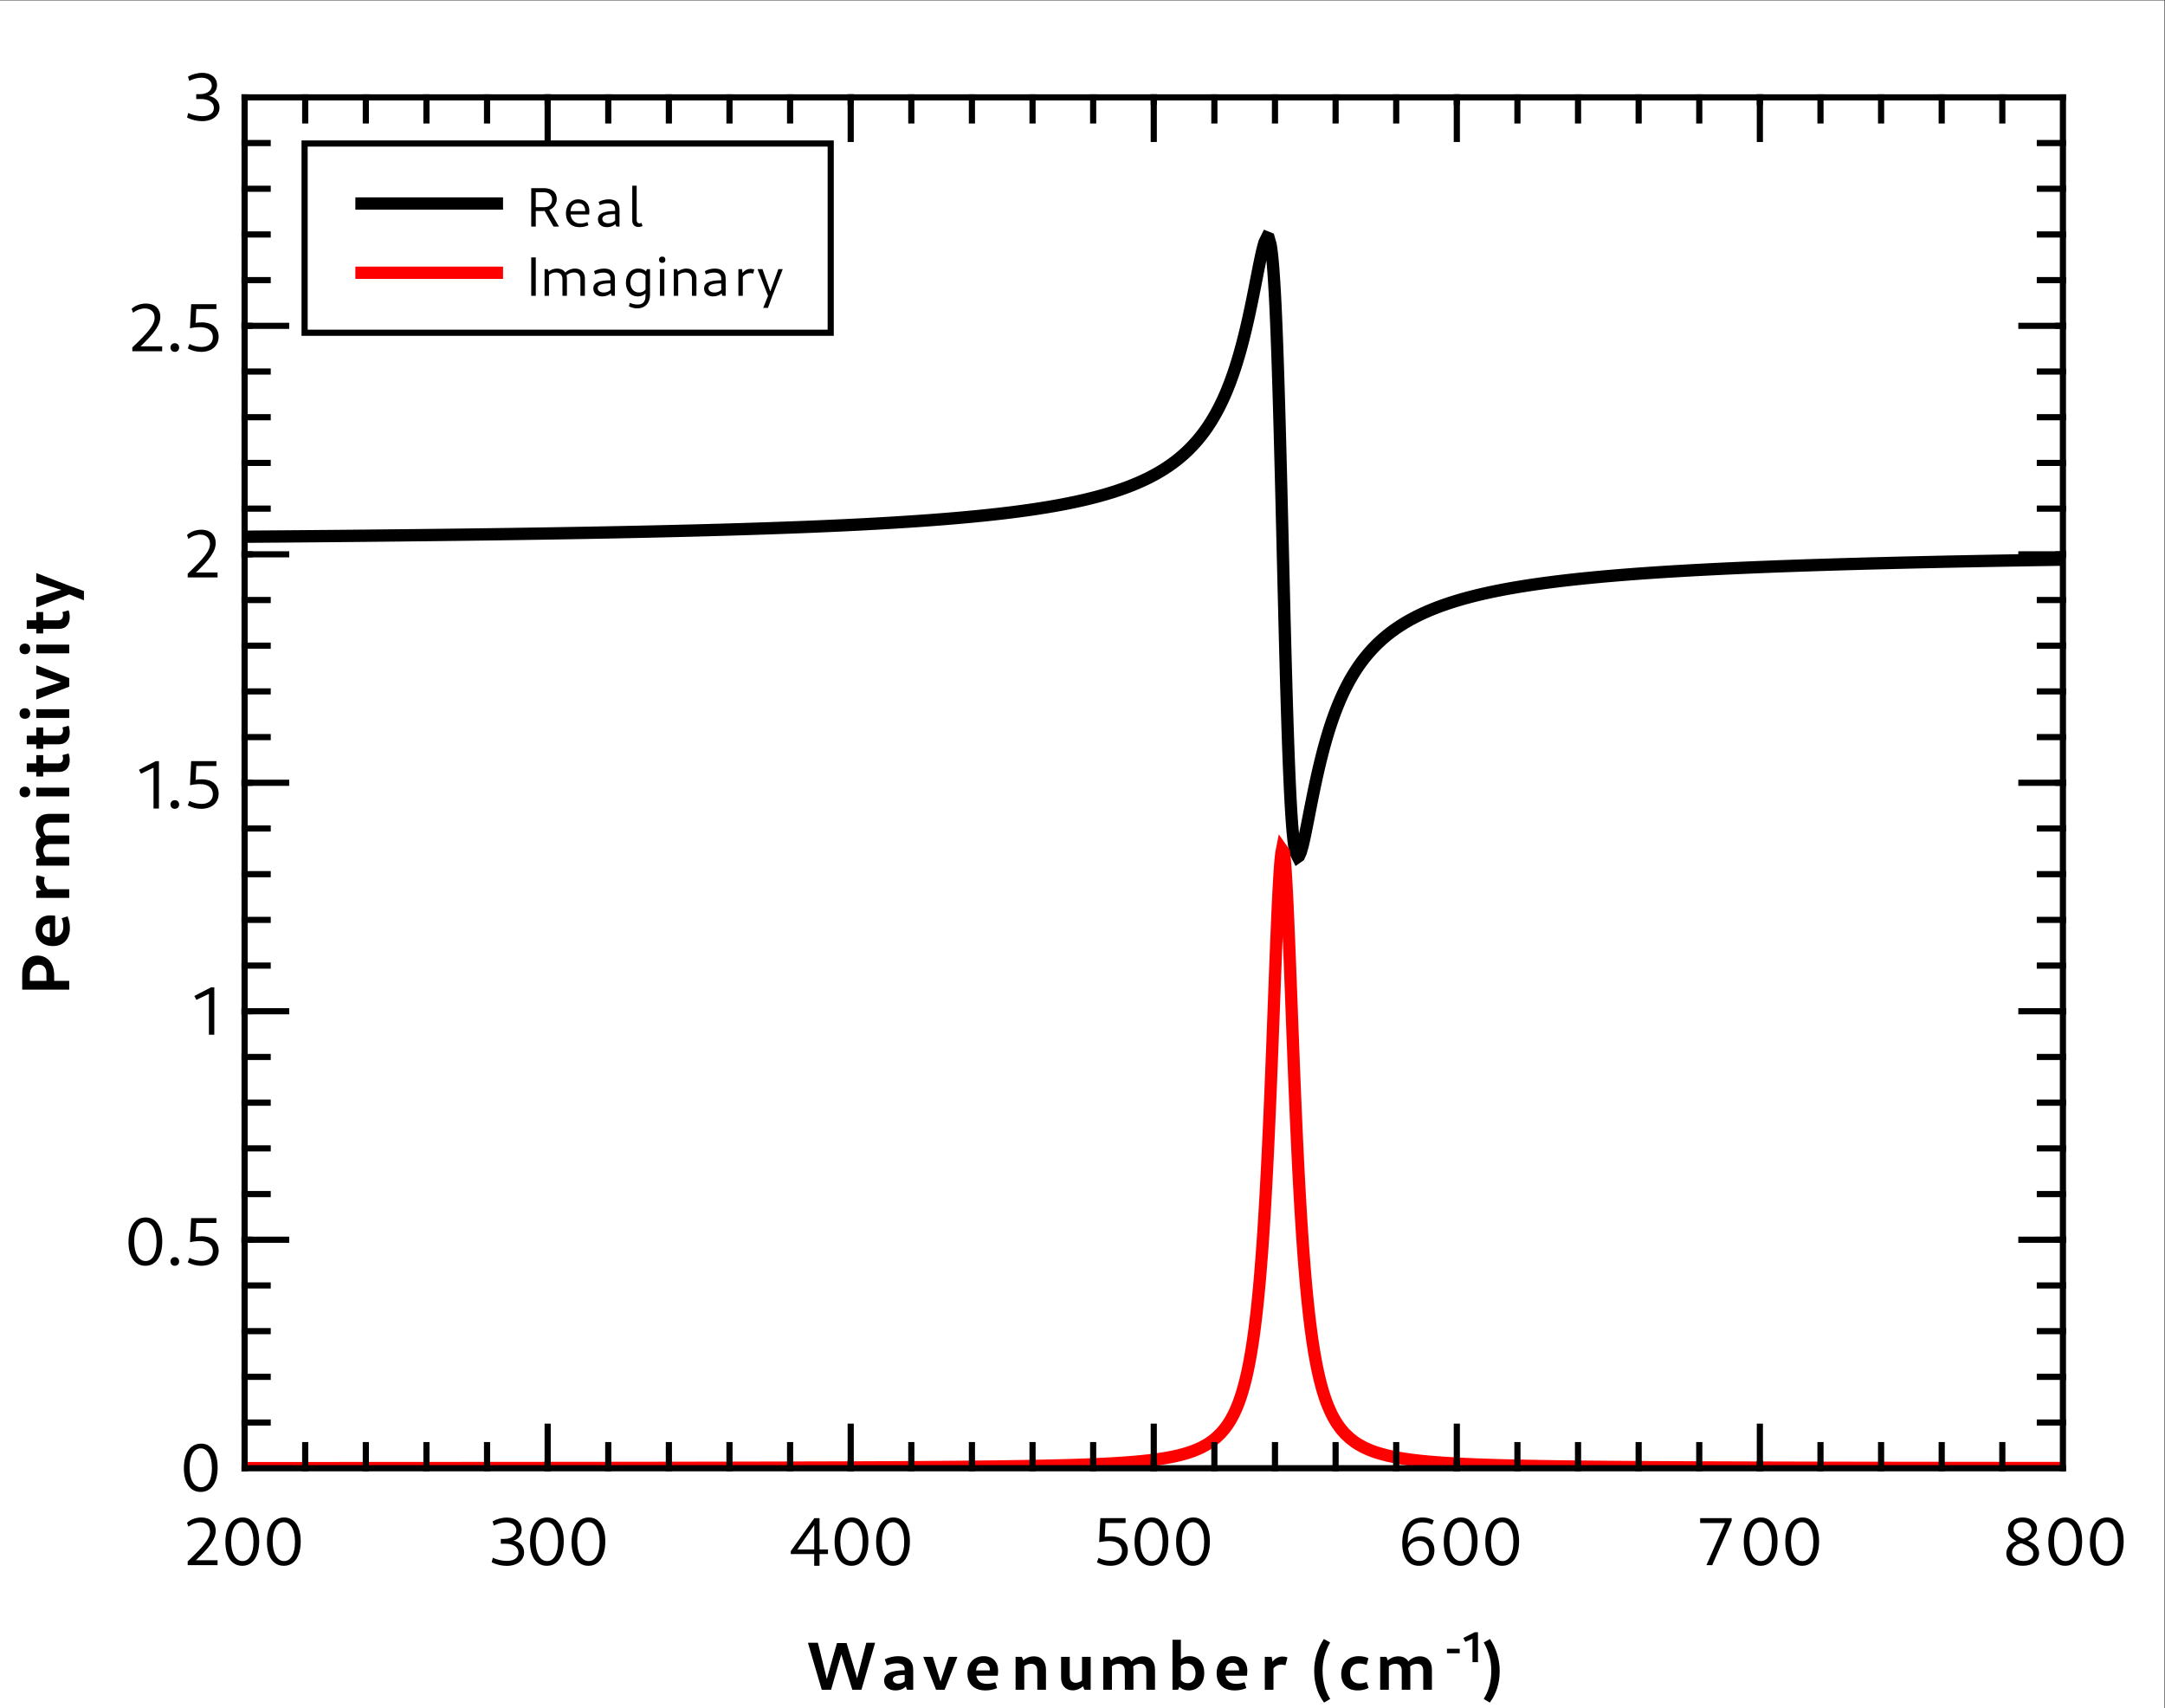 <?xml version="1.0" encoding="UTF-8" standalone="no"?>
<!-- Created with Inkscape (http://www.inkscape.org/) -->

<svg
   version="1.1"
   id="svg2"
   xml:space="preserve"
   width="469"
   height="370"
   viewBox="0 0 469 370"
   xmlns="http://www.w3.org/2000/svg"
   xmlns:svg="http://www.w3.org/2000/svg"><rect x="0" y="0" width="469" height="370" fill="#333333" stroke="none"/><defs
     id="defs6"><clipPath
       clipPathUnits="userSpaceOnUse"
       id="clipPath20"><path
         d="m 39.75,261.75 h 295.5 V 39 H 39.75 Z"
         clip-rule="evenodd"
         id="path18" /></clipPath><clipPath
       clipPathUnits="userSpaceOnUse"
       id="clipPath30"><path
         d="m 39.75,261.75 h 295.5 V 39 H 39.75 Z"
         clip-rule="evenodd"
         id="path28" /></clipPath></defs><g
     id="g8"
     transform="matrix(1.333,0,0,-1.333,0,370)"><g
       id="g10"><path
         d="M 0,277.5 H 351.75 V 0 H 0 Z"
         style="fill:#ffffff;fill-opacity:1;fill-rule:nonzero;stroke:none"
         id="path12" /></g><g
       id="g14"><g
         id="g16"
         clip-path="url(#clipPath20)"><path
           d="m 39.75,190.357 0.394,0.005 0.788,0.005 0.788,0.006 0.69,0.005 0.787,0.005 0.69,0.006 0.788,0.005 0.788,0.006 0.689,0.005 0.789,0.006 0.689,0.006 0.788,0.006 0.788,0.006 0.689,0.006 0.788,0.006 0.789,0.007 0.689,0.006 0.788,0.006 0.689,0.006 0.789,0.007 0.788,0.007 0.689,0.006 0.788,0.007 0.69,0.006 0.788,0.008 0.787,0.007 0.69,0.007 0.788,0.007 0.788,0.008 0.689,0.006 0.788,0.008 0.69,0.007 0.788,0.008 0.788,0.008 0.689,0.008 0.789,0.008 0.689,0.007 0.788,0.009 0.788,0.009 0.689,0.007 0.789,0.009 0.689,0.008 0.788,0.009 0.788,0.01 0.69,0.008 0.787,0.009 0.789,0.01 0.689,0.008 0.788,0.01 0.689,0.009 0.788,0.01 0.788,0.01 0.69,0.01 0.788,0.01 0.689,0.009 0.789,0.011 0.787,0.011 0.69,0.01 0.788,0.011 0.788,0.012 0.689,0.01 0.789,0.012 0.689,0.01 0.788,0.012 0.788,0.012 0.295,0.005 0.394,0.006 0.788,0.013 0.69,0.011 0.788,0.013 0.788,0.013 0.689,0.012 0.788,0.013 0.789,0.014 0.689,0.012 0.788,0.014 0.689,0.013 0.789,0.014 0.787,0.015 0.69,0.013 0.788,0.016 0.69,0.013 0.787,0.016 0.789,0.016 0.689,0.014 0.788,0.016 0.788,0.017 0.689,0.015 0.788,0.017 0.69,0.015 0.788,0.018 0.788,0.018 0.689,0.016 0.788,0.018 0.69,0.017 0.788,0.019 0.788,0.02 0.689,0.017 0.789,0.02 0.689,0.018 0.788,0.021 0.788,0.021 0.69,0.019 0.787,0.022 0.789,0.022 0.689,0.02 0.788,0.023 0.689,0.021 0.789,0.024 0.787,0.024 0.69,0.022 0.788,0.025 0.69,0.023 0.787,0.026 0.788,0.027 0.69,0.023 0.788,0.028 0.788,0.028 0.689,0.026 0.788,0.029 0.69,0.026 0.788,0.031 0.788,0.031 0.689,0.028 0.788,0.032 0.69,0.029 0.788,0.034 0.788,0.034 0.689,0.031 0.788,0.036 0.788,0.036 0.69,0.033 0.788,0.039 0.69,0.034 0.787,0.04 0.395,0.02 0.393,0.021 0.69,0.037 0.788,0.042 0.689,0.039 0.788,0.045 0.789,0.046 0.689,0.041 0.788,0.048 0.788,0.05 0.69,0.044 0.787,0.052 0.69,0.046 0.788,0.055 0.788,0.056 0.689,0.05 0.788,0.059 0.296,0.023 0.394,0.031 0.788,0.062 0.788,0.064 0.69,0.058 0.787,0.067 0.788,0.07 0.69,0.063 0.788,0.074 0.689,0.067 0.789,0.078 0.787,0.081 0.296,0.031 0.394,0.042 0.788,0.087 0.689,0.077 0.789,0.092 0.787,0.095 0.69,0.086 0.788,0.102 0.689,0.092 0.591,0.082 0.197,0.027 0.789,0.113 0.689,0.103 0.788,0.122 0.788,0.127 0.689,0.115 0.788,0.137 0.099,0.017 0.591,0.107 0.788,0.148 0.788,0.155 0.689,0.142 0.789,0.168 0.098,0.022 0.591,0.132 0.788,0.185 0.788,0.193 0.689,0.177 0.296,0.079 0.492,0.134 0.789,0.224 0.689,0.207 0.591,0.184 0.197,0.064 0.69,0.229 0.787,0.276 0.493,0.181 0.296,0.112 0.689,0.272 0.788,0.33 0.098,0.043 0.591,0.263 0.789,0.373 0.196,0.097 0.591,0.303 0.69,0.373 0.197,0.111 0.591,0.347 0.591,0.366 0.197,0.127 0.689,0.465 0.296,0.21 0.493,0.364 0.492,0.384 0.197,0.159 0.69,0.587 0.098,0.088 0.689,0.642 0.099,0.097 0.689,0.707 0.69,0.77 0.098,0.116 0.493,0.603 0.197,0.252 0.394,0.526 0.394,0.555 0.098,0.144 0.493,0.75 0.197,0.316 0.295,0.492 0.394,0.691 0.394,0.735 0.394,0.783 0.395,0.835 0.295,0.664 0.098,0.228 0.198,0.469 0.295,0.735 0.197,0.511 0.098,0.262 0.296,0.815 0.296,0.859 0.098,0.297 0.099,0.302 0.295,0.94 0.197,0.655 0.099,0.337 0.098,0.342 0.197,0.704 0.197,0.73 0.197,0.756 0.098,0.388 0.099,0.395 0.197,0.811 0.197,0.838 0.197,0.865 0.098,0.443 0.197,0.906 0.198,0.931 0.098,0.475 0.197,0.966 0.098,0.49 0.198,0.992 0.098,0.5 0.197,1.006 0.099,0.503 0.098,0.501 0.099,0.498 0.098,0.494 0.197,0.963 0.197,0.916 0.098,0.432 0.198,0.797 0.196,0.675 0.394,0.799 0.296,-0.121 0.295,-1.032 0.099,-0.602 0.099,-0.752 0.098,-0.916 0.098,-1.092 0.099,-1.283 0.098,-1.484 0.099,-1.698 0.099,-1.92 0.098,-2.149 0.098,-2.383 0.099,-2.618 0.098,-2.848 0.099,-3.071 0.098,-3.282 0.099,-3.475 0.098,-3.646 0.099,-3.789 0.099,-3.901 0.098,-3.98 0.099,-4.019 0.098,-4.023 0.099,-3.986 0.098,-3.912 0.098,-3.805 0.099,-3.664 0.098,-3.496 0.099,-3.306 0.099,-3.097 0.098,-2.876 0.098,-2.644 0.099,-2.411 0.098,-2.177 0.099,-1.947 0.098,-1.724 0.099,-1.509 0.098,-1.306 0.099,-1.115 0.099,-0.936 0.098,-0.771 0.098,-0.618 0.099,-0.481 0.394,-0.78 0.197,0.14 0.295,0.667 0.296,1.049 0.197,0.838 0.098,0.449 0.198,0.939 0.098,0.486 0.197,0.99 0.099,0.501 0.098,0.502 0.098,0.504 0.099,0.502 0.197,0.999 0.099,0.495 0.196,0.977 0.197,0.956 0.099,0.469 0.197,0.921 0.098,0.45 0.198,0.881 0.196,0.853 0.198,0.826 0.098,0.403 0.197,0.784 0.197,0.758 0.197,0.731 0.295,1.05 0.099,0.337 0.098,0.331 0.197,0.645 0.197,0.622 0.296,0.893 0.295,0.846 0.197,0.539 0.198,0.521 0.098,0.254 0.295,0.736 0.394,0.924 0.296,0.654 0.296,0.623 0.098,0.2 0.295,0.584 0.394,0.737 0.099,0.177 0.394,0.682 0.394,0.642 0.492,0.752 0.197,0.286 0.394,0.549 0.394,0.519 0.099,0.126 0.69,0.833 0.689,0.763 0.689,0.699 0.099,0.095 0.689,0.637 0.788,0.668 0.099,0.079 0.69,0.533 0.295,0.216 0.394,0.279 0.689,0.461 0.099,0.063 0.689,0.426 0.493,0.288 0.295,0.166 0.789,0.422 0.295,0.15 0.394,0.195 0.788,0.37 0.394,0.176 0.394,0.171 0.69,0.285 0.689,0.27 0.098,0.038 0.69,0.254 0.788,0.274 0.591,0.196 0.197,0.064 0.689,0.215 0.788,0.234 0.69,0.194 0.197,0.054 0.591,0.158 0.788,0.201 0.689,0.168 0.789,0.183 0.098,0.023 0.69,0.152 0.689,0.147 0.788,0.16 0.689,0.135 0.788,0.147 0.099,0.018 0.69,0.124 0.689,0.119 0.788,0.131 0.69,0.11 0.787,0.122 0.788,0.116 0.099,0.015 0.591,0.084 0.788,0.109 0.788,0.104 0.689,0.089 0.788,0.098 0.69,0.083 0.788,0.092 0.788,0.089 0.689,0.075 0.788,0.083 0.69,0.071 0.788,0.078 0.788,0.076 0.689,0.065 0.788,0.072 0.69,0.061 0.788,0.067 0.788,0.066 0.492,0.041 0.197,0.015 0.788,0.063 0.788,0.06 0.69,0.052 0.788,0.058 0.69,0.049 0.787,0.055 0.788,0.053 0.69,0.045 0.788,0.051 0.689,0.044 0.788,0.048 0.788,0.047 0.69,0.04 0.788,0.046 0.394,0.022 0.394,0.022 0.689,0.037 0.788,0.042 0.69,0.036 0.788,0.041 0.788,0.039 0.689,0.034 0.789,0.038 0.689,0.032 0.788,0.036 0.788,0.036 0.69,0.03 0.787,0.034 0.788,0.033 0.69,0.029 0.788,0.032 0.689,0.028 0.788,0.03 0.788,0.031 0.69,0.026 0.788,0.029 0.69,0.025 0.787,0.028 0.788,0.027 0.69,0.024 0.788,0.027 0.788,0.026 0.689,0.022 0.789,0.025 0.689,0.022 0.788,0.024 0.788,0.024 0.69,0.021 0.787,0.023 0.69,0.02 0.788,0.022 0.788,0.022 0.689,0.019 0.788,0.022 0.788,0.021 0.69,0.018 0.788,0.02 0.689,0.017 0.789,0.02 0.787,0.02 0.69,0.016 0.788,0.019 0.689,0.016 0.788,0.019 0.789,0.017 0.689,0.016 0.788,0.017 0.689,0.015 0.788,0.017 0.788,0.017 0.69,0.015 0.788,0.016 0.788,0.016 0.689,0.014 0.788,0.015 0.69,0.014 0.197,0.003 0.591,0.012 0.788,0.015 0.689,0.013 0.789,0.014 0.689,0.013 0.788,0.014 0.788,0.014 0.689,0.012 0.788,0.013 0.789,0.014 0.689,0.011 0.788,0.013 0.689,0.012 0.788,0.013 0.789,0.012 0.689,0.011 0.788,0.012 0.689,0.011 0.788,0.012 0.788,0.012"
           style="fill:none;stroke:#000000;stroke-width:2;stroke-linecap:butt;stroke-linejoin:miter;stroke-miterlimit:10;stroke-dasharray:none;stroke-opacity:1"
           id="path22" /></g></g><g
       id="g24"><g
         id="g26"
         clip-path="url(#clipPath30)"><path
           d="m 39.75,39.017 h 0.394 0.788 0.788 l 0.69,10e-4 h 0.787 0.69 0.788 l 0.788,10e-4 h 0.689 0.789 0.689 0.788 l 0.788,0.001 h 0.689 0.788 0.789 l 0.689,10e-4 h 0.788 0.689 0.789 l 0.788,10e-4 h 0.689 0.788 l 0.69,0.001 h 0.788 0.787 0.69 l 0.788,10e-4 h 0.788 0.689 l 0.788,10e-4 h 0.69 0.788 l 0.788,0.001 h 0.689 0.789 l 0.689,10e-4 h 0.788 0.788 l 0.689,10e-4 h 0.789 0.689 l 0.788,0.001 h 0.788 0.69 l 0.787,10e-4 h 0.789 l 0.689,10e-4 h 0.788 0.689 l 0.788,10e-4 h 0.788 l 0.69,0.001 h 0.788 l 0.689,10e-4 h 0.789 l 0.787,10e-4 h 0.69 l 0.788,0.001 h 0.788 l 0.689,10e-4 h 0.789 l 0.689,10e-4 h 0.788 l 0.788,0.001 h 0.689 l 0.788,10e-4 h 0.69 l 0.788,10e-4 h 0.788 l 0.689,0.001 0.788,10e-4 h 0.789 l 0.689,10e-4 0.788,0.001 h 0.689 l 0.789,10e-4 0.787,10e-4 h 0.69 l 0.788,0.001 0.69,10e-4 h 0.787 l 0.789,10e-4 0.689,0.001 0.788,10e-4 0.788,10e-4 h 0.689 l 0.788,0.001 0.69,10e-4 0.788,10e-4 0.788,0.001 0.689,10e-4 0.788,10e-4 0.69,0.001 0.788,10e-4 0.788,10e-4 0.689,0.001 0.789,10e-4 0.689,10e-4 0.788,0.001 0.788,10e-4 0.69,10e-4 0.787,0.001 0.789,0.002 0.689,0.001 0.788,10e-4 0.689,10e-4 0.789,0.002 0.787,10e-4 0.69,0.001 0.788,0.002 0.69,0.001 0.787,0.002 0.788,0.001 0.69,0.002 0.788,0.002 0.788,10e-4 0.689,0.002 0.788,0.002 0.69,0.002 0.788,0.002 0.788,0.002 0.689,0.001 0.788,0.003 0.69,10e-4 0.788,0.003 0.788,0.002 0.689,0.002 0.788,0.003 0.788,0.002 0.69,0.003 0.788,0.002 0.69,0.003 0.787,0.003 0.788,0.003 0.69,0.003 0.788,0.003 0.689,0.003 0.788,0.003 0.789,0.004 0.689,0.003 0.788,0.004 0.788,0.004 0.69,0.004 0.787,0.004 0.69,0.004 0.788,0.005 0.788,0.004 0.689,0.005 0.788,0.005 0.69,0.005 0.788,0.005 0.788,0.006 0.69,0.006 0.787,0.006 0.788,0.007 0.69,0.006 0.788,0.007 0.689,0.007 0.789,0.007 0.787,0.009 0.69,0.007 0.788,0.009 0.689,0.009 0.789,0.01 0.787,0.01 0.69,0.01 0.788,0.012 0.689,0.011 0.788,0.013 0.789,0.013 0.689,0.013 0.788,0.015 0.788,0.016 0.689,0.015 0.788,0.019 0.69,0.016 0.788,0.021 0.788,0.022 0.689,0.02 0.789,0.025 0.689,0.023 0.788,0.029 0.788,0.031 0.689,0.028 0.788,0.036 0.789,0.038 0.689,0.036 0.788,0.045 0.69,0.042 0.787,0.053 0.789,0.057 0.689,0.055 0.788,0.069 0.492,0.046 0.197,0.02 0.789,0.083 0.787,0.092 0.69,0.089 0.788,0.114 0.788,0.127 0.689,0.125 0.493,0.098 0.296,0.063 0.689,0.159 0.788,0.207 0.788,0.239 0.296,0.099 0.393,0.141 0.788,0.318 0.591,0.275 0.099,0.049 0.788,0.436 0.493,0.315 0.295,0.208 0.689,0.548 0.788,0.759 0.591,0.688 0.197,0.256 0.394,0.56 0.296,0.467 0.197,0.336 0.394,0.739 0.197,0.407 0.197,0.436 0.295,0.711 0.198,0.518 0.098,0.272 0.197,0.577 0.295,0.947 0.197,0.695 0.198,0.75 0.196,0.811 0.198,0.879 0.098,0.467 0.098,0.487 0.099,0.507 0.098,0.53 0.198,1.129 0.098,0.602 0.098,0.628 0.099,0.657 0.098,0.687 0.099,0.719 0.099,0.751 0.098,0.786 0.098,0.823 0.099,0.862 0.099,0.902 0.098,0.946 0.099,0.99 0.098,1.039 0.099,1.088 0.098,1.141 0.098,1.196 0.099,1.253 0.098,1.314 0.099,1.378 0.099,1.443 0.098,1.512 0.098,1.582 0.099,1.657 0.098,1.732 0.099,1.809 0.098,1.889 0.099,1.968 0.098,2.049 0.099,2.13 0.099,2.208 0.098,2.284 0.098,2.357 0.099,2.425 0.099,2.485 0.098,2.536 0.098,2.577 0.099,2.604 0.098,2.615 0.099,2.607 0.099,2.579 0.098,2.527 0.098,2.449 0.099,2.343 0.098,2.208 0.099,2.043 0.098,1.849 0.099,1.625 0.098,1.375 0.099,1.101 0.099,0.807 0.098,0.498 0.296,-0.422 0.098,-0.771 0.098,-1.067 0.099,-1.344 0.098,-1.596 0.099,-1.824 0.099,-2.022 0.098,-2.19 0.098,-2.328 0.099,-2.438 0.098,-2.519 0.099,-2.574 0.098,-2.605 0.099,-2.615 0.098,-2.607 0.099,-2.58 0.099,-2.542 0.098,-2.492 0.098,-2.432 0.099,-2.365 0.099,-2.294 0.098,-2.217 0.098,-2.139 0.099,-2.058 0.098,-1.979 0.099,-1.898 0.099,-1.818 0.098,-1.741 0.098,-1.666 0.099,-1.591 0.098,-1.52 0.099,-1.451 0.098,-1.385 0.099,-1.322 0.098,-1.26 0.099,-1.203 0.099,-1.147 0.098,-1.095 0.099,-1.044 0.098,-0.996 0.099,-0.95 0.098,-0.908 0.098,-0.866 0.099,-0.828 0.098,-0.79 0.099,-0.756 0.099,-0.722 0.098,-0.69 0.098,-0.661 0.099,-0.632 0.098,-0.605 0.099,-0.58 0.197,-1.087 0.098,-0.51 0.198,-0.959 0.098,-0.45 0.197,-0.848 0.197,-0.784 0.197,-0.725 0.197,-0.671 0.295,-0.917 0.197,-0.558 0.099,-0.265 0.197,-0.501 0.394,-0.905 0.197,-0.409 0.099,-0.195 0.393,-0.719 0.198,-0.327 0.295,-0.454 0.492,-0.672 0.099,-0.123 0.591,-0.671 0.788,-0.742 0.788,-0.606 0.197,-0.134 0.492,-0.309 0.788,-0.427 0.099,-0.049 0.69,-0.312 0.689,-0.27 0.394,-0.139 0.394,-0.128 0.689,-0.204 0.788,-0.204 0.789,-0.177 0.196,-0.041 0.493,-0.097 0.788,-0.14 0.689,-0.109 0.788,-0.112 0.789,-0.1 0.689,-0.079 0.788,-0.082 0.295,-0.029 0.493,-0.046 0.69,-0.059 0.787,-0.061 0.69,-0.05 0.788,-0.052 0.788,-0.048 0.689,-0.038 0.788,-0.041 0.69,-0.033 0.788,-0.035 0.788,-0.032 0.689,-0.027 0.789,-0.028 0.788,-0.026 0.689,-0.022 0.788,-0.023 0.689,-0.019 0.788,-0.02 0.789,-0.019 0.689,-0.016 0.788,-0.017 0.69,-0.014 0.787,-0.015 0.788,-0.014 0.69,-0.012 0.788,-0.013 0.788,-0.012 0.689,-0.01 0.788,-0.011 0.69,-0.01 0.788,-0.009 0.788,-0.01 0.689,-0.008 0.788,-0.008 0.69,-0.008 0.788,-0.008 0.788,-0.007 0.689,-0.006 0.788,-0.007 0.69,-0.006 0.788,-0.006 0.788,-0.006 0.689,-0.005 0.788,-0.006 0.788,-0.005 0.69,-0.005 0.788,-0.005 0.69,-0.004 0.787,-0.005 0.788,-0.004 0.69,-0.004 0.788,-0.004 0.689,-0.003 0.788,-0.004 0.788,-0.004 0.69,-0.003 0.788,-0.003 0.788,-0.004 0.689,-0.003 0.788,-0.003 0.69,-0.002 0.788,-0.003 0.788,-0.003 0.689,-0.002 0.789,-0.003 0.689,-0.002 0.788,-0.003 0.788,-0.002 0.69,-0.002 0.787,-0.002 0.788,-0.003 0.69,-0.002 0.788,-0.002 0.689,-10e-4 0.788,-0.002 0.788,-0.002 0.69,-0.002 0.788,-0.002 0.69,-0.001 0.787,-0.002 0.788,-0.002 0.69,-10e-4 0.788,-0.002 0.788,-10e-4 0.689,-0.001 0.789,-0.002 0.689,-0.001 0.788,-10e-4 0.788,-0.002 0.69,-10e-4 0.787,-10e-4 0.69,-0.001 0.788,-0.002 0.788,-0.001 0.689,-10e-4 0.788,-10e-4 0.788,-0.001 0.69,-10e-4 0.788,-10e-4 0.689,-0.001 0.789,-10e-4 0.787,-10e-4 0.69,-0.001 0.788,-10e-4 h 0.689 l 0.788,-10e-4 0.789,-0.001 0.689,-10e-4 0.788,-10e-4 0.689,-0.001 h 0.788 l 0.788,-10e-4 0.69,-10e-4 0.788,-0.001 h 0.788 l 0.689,-10e-4 0.788,-10e-4 h 0.69 l 0.788,-0.001 0.788,-10e-4 h 0.689 l 0.789,-10e-4 h 0.689 l 0.788,-0.001 0.788,-10e-4 h 0.689 l 0.788,-10e-4 h 0.789 l 0.689,-0.001 h 0.788 l 0.689,-10e-4 h 0.788 l 0.789,-10e-4 h 0.689 l 0.788,-0.001 h 0.689 l 0.788,-10e-4 h 0.788"
           style="fill:none;stroke:#ff0000;stroke-width:2;stroke-linecap:butt;stroke-linejoin:miter;stroke-miterlimit:10;stroke-dasharray:none;stroke-opacity:1"
           id="path32" /></g></g><g
       id="g34"><path
         d="m 11.25,116.766 v 1.429 H 4.852 v 1.067 c 0,0.937 0.574,1.558 1.418,1.558 0.82,0 1.277,-0.515 1.277,-1.418 v -1.734 h 1.254 v 1.477 c 0,1.898 -1.078,3.152 -2.707,3.152 -1.524,0 -2.485,-1.125 -2.485,-2.906 v -2.625 h 7.641 m 0.105,10.019 c 0,0.633 -0.128,1.313 -0.375,1.887 l -0.96,-0.305 c 0.175,-0.433 0.269,-0.902 0.269,-1.359 0,-1.149 -0.644,-1.77 -1.887,-1.77 -0.996,0 -1.535,0.41 -1.535,1.16 0,0.704 0.445,1.102 1.231,1.102 v -2.449 h 0.867 v 3.715 c -0.223,0.035 -0.551,0.058 -0.809,0.058 -1.453,0 -2.367,-0.89 -2.367,-2.32 0,-1.594 1.137,-2.66 2.801,-2.66 1.722,0 2.765,1.113 2.765,2.941 m -0.105,4.887 v 1.406 H 7.57 l -1.675,-0.293 v -1.113 h 5.355 m -3.047,1.137 c -0.656,0.293 -1.043,0.879 -1.043,1.535 0,0.222 0.047,0.48 0.117,0.679 l -1.289,0.329 c -0.093,-0.235 -0.14,-0.516 -0.14,-0.797 0,-0.703 0.375,-1.36 1.019,-1.746 h 1.336 m 3.047,11.109 v 1.406 H 7.957 c -1.336,0 -2.145,-0.738 -2.145,-1.945 0,-0.762 0.34,-1.477 0.938,-1.969 l 0.855,0.211 c -0.375,0.352 -0.574,0.785 -0.574,1.277 0,0.68 0.387,1.02 1.114,1.02 h 3.105 m 0,-6.996 v 1.406 H 6.844 L 5.895,137.93 v -1.008 h 5.355 m 0,3.504 v 1.394 H 7.957 c -1.336,0 -2.145,-0.738 -2.145,-1.933 0,-0.774 0.34,-1.477 0.938,-1.969 l 0.855,0.199 c -0.375,0.352 -0.574,0.797 -0.574,1.278 0,0.679 0.387,1.031 1.114,1.031 h 3.105 m 0,7.746 v 1.406 H 5.895 v -1.406 h 5.355 m -6.34,0.703 c 0,0.527 -0.34,0.867 -0.855,0.867 -0.539,0 -0.879,-0.34 -0.879,-0.867 0,-0.516 0.34,-0.855 0.879,-0.855 0.515,0 0.855,0.339 0.855,0.855 m 6.422,5.168 c 0,0.363 -0.07,0.762 -0.187,1.102 l -1.008,-0.282 c 0.07,-0.152 0.105,-0.351 0.105,-0.515 0,-0.504 -0.293,-0.821 -0.762,-0.821 H 4.348 v -1.394 h 5.226 c 1.078,0 1.758,0.715 1.758,1.91 M 7.02,151.395 v 3.468 H 5.895 v -3.468 H 7.02 m 4.312,7.148 c 0,0.363 -0.07,0.762 -0.187,1.102 l -1.008,-0.282 c 0.07,-0.152 0.105,-0.351 0.105,-0.515 0,-0.504 -0.293,-0.821 -0.762,-0.821 H 4.348 v -1.394 h 5.226 c 1.078,0 1.758,0.715 1.758,1.91 M 7.02,155.895 v 3.468 H 5.895 v -3.468 H 7.02 m 4.23,5.027 v 1.406 H 5.895 v -1.406 h 5.355 m -6.34,0.703 c 0,0.527 -0.34,0.867 -0.855,0.867 -0.539,0 -0.879,-0.34 -0.879,-0.867 0,-0.516 0.34,-0.855 0.879,-0.855 0.515,0 0.855,0.339 0.855,0.855 m 6.34,4.371 v 1.395 l -5.355,2.074 v -1.406 l 4.57,-1.524 v 0.363 l -4.57,-1.441 v -1.547 l 5.355,2.086 m 0,5.426 v 1.406 H 5.895 v -1.406 h 5.355 m -6.34,0.703 c 0,0.527 -0.34,0.867 -0.855,0.867 -0.539,0 -0.879,-0.34 -0.879,-0.867 0,-0.516 0.34,-0.855 0.879,-0.855 0.515,0 0.855,0.339 0.855,0.855 m 6.422,5.168 c 0,0.363 -0.07,0.762 -0.187,1.102 l -1.008,-0.282 c 0.07,-0.152 0.105,-0.351 0.105,-0.515 0,-0.504 -0.293,-0.821 -0.762,-0.821 H 4.348 v -1.394 h 5.226 c 1.078,0 1.758,0.715 1.758,1.91 M 7.02,174.645 v 3.468 H 5.895 v -3.468 H 7.02 m 6.621,5.378 v 1.512 l -2.391,0.856 -5.355,2.062 v -1.406 l 4.605,-1.5 v 0.34 l -4.605,-1.418 v -1.559 l 5.355,2.086 2.391,-0.973"
         style="fill:#000000;fill-opacity:1;fill-rule:nonzero;stroke:none"
         id="path36" /></g><g
       id="g38"><path
         d="m 32.613,35.145 c 1.699,0 2.754,1.488 2.754,3.984 0,2.391 -1.019,3.867 -2.683,3.867 -1.723,0 -2.801,-1.5 -2.801,-3.984 0,-2.403 1.043,-3.867 2.73,-3.867 m 0.059,0.773 c -1.149,0 -1.863,1.207 -1.863,3.211 0,1.922 0.703,3.094 1.804,3.094 1.125,0 1.828,-1.219 1.828,-3.211 0,-1.922 -0.668,-3.094 -1.769,-3.094"
         style="fill:#000000;fill-opacity:1;fill-rule:nonzero;stroke:none"
         id="path40" /></g><g
       id="g42"><path
         d="m 23.613,71.895 c 1.699,0 2.754,1.488 2.754,3.984 0,2.391 -1.019,3.867 -2.683,3.867 -1.723,0 -2.801,-1.5 -2.801,-3.984 0,-2.403 1.043,-3.867 2.73,-3.867 m 0.059,0.773 c -1.149,0 -1.863,1.207 -1.863,3.211 0,1.922 0.703,3.094 1.804,3.094 1.125,0 1.828,-1.219 1.828,-3.211 0,-1.922 -0.668,-3.094 -1.769,-3.094 m 4.734,-0.773 c 0.422,0 0.703,0.293 0.703,0.703 0,0.398 -0.281,0.703 -0.703,0.703 -0.41,0 -0.703,-0.305 -0.703,-0.703 0,-0.41 0.293,-0.703 0.703,-0.703 m 4.278,0 c 1.699,0 2.847,0.96 2.847,2.46 0,1.43 -1.043,2.333 -2.754,2.333 -0.422,0 -0.843,-0.047 -1.23,-0.141 l 0.223,-0.281 0.128,2.589 h 3.27 v 0.786 h -4.102 l -0.187,-3.914 c 0.492,0.117 1.137,0.187 1.617,0.187 1.301,0 2.098,-0.598 2.098,-1.641 0,-0.984 -0.727,-1.582 -1.852,-1.582 -0.656,0 -1.383,0.188 -1.957,0.493 l -0.269,-0.727 c 0.679,-0.363 1.394,-0.562 2.168,-0.562"
         style="fill:#000000;fill-opacity:1;fill-rule:nonzero;stroke:none"
         id="path44" /></g><g
       id="g46"><path
         d="m 33.949,109.441 h 0.879 v 7.7 h -0.527 l -2.719,-1.407 0.328,-0.632 2.332,1.113 -0.293,0.281 z"
         style="fill:#000000;fill-opacity:1;fill-rule:nonzero;stroke:none"
         id="path48" /></g><g
       id="g50"><path
         d="m 24.949,146.191 h 0.879 v 7.7 h -0.527 l -2.719,-1.407 0.328,-0.632 2.332,1.113 -0.293,0.281 v -7.055 m 3.457,-0.046 c 0.422,0 0.703,0.293 0.703,0.703 0,0.398 -0.281,0.703 -0.703,0.703 -0.41,0 -0.703,-0.305 -0.703,-0.703 0,-0.41 0.293,-0.703 0.703,-0.703 m 4.278,0 c 1.699,0 2.847,0.96 2.847,2.46 0,1.43 -1.043,2.333 -2.754,2.333 -0.422,0 -0.843,-0.047 -1.23,-0.141 l 0.223,-0.281 0.128,2.589 h 3.27 v 0.786 h -4.102 l -0.187,-3.914 c 0.492,0.117 1.137,0.187 1.617,0.187 1.301,0 2.098,-0.598 2.098,-1.641 0,-0.984 -0.727,-1.582 -1.852,-1.582 -0.656,0 -1.383,0.188 -1.957,0.493 l -0.269,-0.727 c 0.679,-0.363 1.394,-0.562 2.168,-0.562"
         style="fill:#000000;fill-opacity:1;fill-rule:nonzero;stroke:none"
         id="path52" /></g><g
       id="g54"><path
         d="m 30.504,183.75 h 4.851 v 0.797 h -3.914 l 0.118,-0.27 c 2.613,2.461 3.492,3.739 3.492,5.063 0,1.348 -0.914,2.156 -2.321,2.156 -0.914,0 -1.781,-0.328 -2.343,-0.867 l 0.246,-0.633 c 0.586,0.469 1.312,0.703 1.91,0.703 0.984,0 1.582,-0.586 1.582,-1.5 0,-1.113 -0.891,-2.261 -3.621,-4.84 z"
         style="fill:#000000;fill-opacity:1;fill-rule:nonzero;stroke:none"
         id="path56" /></g><g
       id="g58"><path
         d="m 21.504,220.5 h 4.851 v 0.797 h -3.914 l 0.118,-0.27 c 2.613,2.461 3.492,3.739 3.492,5.063 0,1.348 -0.914,2.156 -2.321,2.156 -0.914,0 -1.781,-0.328 -2.343,-0.867 l 0.246,-0.633 c 0.586,0.469 1.312,0.703 1.91,0.703 0.984,0 1.582,-0.586 1.582,-1.5 0,-1.113 -0.891,-2.261 -3.621,-4.84 V 220.5 m 6.902,-0.105 c 0.422,0 0.703,0.293 0.703,0.703 0,0.398 -0.281,0.703 -0.703,0.703 -0.41,0 -0.703,-0.305 -0.703,-0.703 0,-0.41 0.293,-0.703 0.703,-0.703 m 4.278,0 c 1.699,0 2.847,0.96 2.847,2.46 0,1.43 -1.043,2.333 -2.754,2.333 -0.422,0 -0.843,-0.047 -1.23,-0.141 l 0.223,-0.281 0.128,2.589 h 3.27 v 0.786 h -4.102 l -0.187,-3.914 c 0.492,0.117 1.137,0.187 1.617,0.187 1.301,0 2.098,-0.598 2.098,-1.641 0,-0.984 -0.727,-1.582 -1.852,-1.582 -0.656,0 -1.383,0.188 -1.957,0.493 l -0.269,-0.727 c 0.679,-0.363 1.394,-0.562 2.168,-0.562"
         style="fill:#000000;fill-opacity:1;fill-rule:nonzero;stroke:none"
         id="path60" /></g><g
       id="g62"><path
         d="m 32.836,257.883 c 1.676,0 2.836,0.879 2.836,2.203 0,1.113 -0.856,1.898 -2.156,1.934 l -0.164,-0.129 c 1.136,0.023 1.921,0.797 1.921,1.851 0,1.219 -0.984,1.992 -2.402,1.992 -0.785,0 -1.676,-0.246 -2.32,-0.621 l 0.211,-0.679 c 0.679,0.339 1.394,0.515 1.957,0.515 0.984,0 1.699,-0.504 1.699,-1.289 0,-0.844 -0.82,-1.394 -1.945,-1.394 h -0.586 v -0.786 h 0.785 c 1.277,0 2.086,-0.55 2.086,-1.453 0,-0.855 -0.75,-1.336 -1.887,-1.336 -0.668,0 -1.559,0.164 -2.273,0.516 l -0.2,-0.738 c 0.739,-0.375 1.641,-0.586 2.438,-0.586 z"
         style="fill:#000000;fill-opacity:1;fill-rule:nonzero;stroke:none"
         id="path64" /></g><g
       id="g66"><path
         d="M 39.75,76.125 H 40.5"
         style="fill:none;stroke:#000000;stroke-width:1;stroke-linecap:square;stroke-linejoin:bevel;stroke-miterlimit:10;stroke-dasharray:none;stroke-opacity:1"
         id="path68" /></g><g
       id="g70"><path
         d="M 39.75,113.25 H 40.5"
         style="fill:none;stroke:#000000;stroke-width:1;stroke-linecap:square;stroke-linejoin:bevel;stroke-miterlimit:10;stroke-dasharray:none;stroke-opacity:1"
         id="path72" /></g><g
       id="g74"><path
         d="M 39.75,150.375 H 40.5"
         style="fill:none;stroke:#000000;stroke-width:1;stroke-linecap:square;stroke-linejoin:bevel;stroke-miterlimit:10;stroke-dasharray:none;stroke-opacity:1"
         id="path76" /></g><g
       id="g78"><path
         d="M 39.75,187.5 H 40.5"
         style="fill:none;stroke:#000000;stroke-width:1;stroke-linecap:square;stroke-linejoin:bevel;stroke-miterlimit:10;stroke-dasharray:none;stroke-opacity:1"
         id="path80" /></g><g
       id="g82"><path
         d="M 39.75,224.625 H 40.5"
         style="fill:none;stroke:#000000;stroke-width:1;stroke-linecap:square;stroke-linejoin:bevel;stroke-miterlimit:10;stroke-dasharray:none;stroke-opacity:1"
         id="path84" /></g><g
       id="g86"><path
         d="M 39.75,261.75 V 39"
         style="fill:none;stroke:#000000;stroke-width:1;stroke-linecap:square;stroke-linejoin:bevel;stroke-miterlimit:10;stroke-dasharray:none;stroke-opacity:1"
         id="path88" /></g><g
       id="g90"><path
         d="M 39.75,76.125 H 46.5"
         style="fill:none;stroke:#000000;stroke-width:1;stroke-linecap:square;stroke-linejoin:bevel;stroke-miterlimit:10;stroke-dasharray:none;stroke-opacity:1"
         id="path92" /></g><g
       id="g94"><path
         d="M 39.75,113.25 H 46.5"
         style="fill:none;stroke:#000000;stroke-width:1;stroke-linecap:square;stroke-linejoin:bevel;stroke-miterlimit:10;stroke-dasharray:none;stroke-opacity:1"
         id="path96" /></g><g
       id="g98"><path
         d="M 39.75,150.375 H 46.5"
         style="fill:none;stroke:#000000;stroke-width:1;stroke-linecap:square;stroke-linejoin:bevel;stroke-miterlimit:10;stroke-dasharray:none;stroke-opacity:1"
         id="path100" /></g><g
       id="g102"><path
         d="M 39.75,187.5 H 46.5"
         style="fill:none;stroke:#000000;stroke-width:1;stroke-linecap:square;stroke-linejoin:bevel;stroke-miterlimit:10;stroke-dasharray:none;stroke-opacity:1"
         id="path104" /></g><g
       id="g106"><path
         d="M 39.75,224.625 H 46.5"
         style="fill:none;stroke:#000000;stroke-width:1;stroke-linecap:square;stroke-linejoin:bevel;stroke-miterlimit:10;stroke-dasharray:none;stroke-opacity:1"
         id="path108" /></g><g
       id="g110"><path
         d="M 39.75,46.425 H 43.5"
         style="fill:none;stroke:#000000;stroke-width:1;stroke-linecap:square;stroke-linejoin:bevel;stroke-miterlimit:10;stroke-dasharray:none;stroke-opacity:1"
         id="path112" /></g><g
       id="g114"><path
         d="M 39.75,53.85 H 43.5"
         style="fill:none;stroke:#000000;stroke-width:1;stroke-linecap:square;stroke-linejoin:bevel;stroke-miterlimit:10;stroke-dasharray:none;stroke-opacity:1"
         id="path116" /></g><g
       id="g118"><path
         d="M 39.75,61.275 H 43.5"
         style="fill:none;stroke:#000000;stroke-width:1;stroke-linecap:square;stroke-linejoin:bevel;stroke-miterlimit:10;stroke-dasharray:none;stroke-opacity:1"
         id="path120" /></g><g
       id="g122"><path
         d="M 39.75,68.7 H 43.5"
         style="fill:none;stroke:#000000;stroke-width:1;stroke-linecap:square;stroke-linejoin:bevel;stroke-miterlimit:10;stroke-dasharray:none;stroke-opacity:1"
         id="path124" /></g><g
       id="g126"><path
         d="M 39.75,83.55 H 43.5"
         style="fill:none;stroke:#000000;stroke-width:1;stroke-linecap:square;stroke-linejoin:bevel;stroke-miterlimit:10;stroke-dasharray:none;stroke-opacity:1"
         id="path128" /></g><g
       id="g130"><path
         d="M 39.75,90.975 H 43.5"
         style="fill:none;stroke:#000000;stroke-width:1;stroke-linecap:square;stroke-linejoin:bevel;stroke-miterlimit:10;stroke-dasharray:none;stroke-opacity:1"
         id="path132" /></g><g
       id="g134"><path
         d="M 39.75,98.4 H 43.5"
         style="fill:none;stroke:#000000;stroke-width:1;stroke-linecap:square;stroke-linejoin:bevel;stroke-miterlimit:10;stroke-dasharray:none;stroke-opacity:1"
         id="path136" /></g><g
       id="g138"><path
         d="M 39.75,105.825 H 43.5"
         style="fill:none;stroke:#000000;stroke-width:1;stroke-linecap:square;stroke-linejoin:bevel;stroke-miterlimit:10;stroke-dasharray:none;stroke-opacity:1"
         id="path140" /></g><g
       id="g142"><path
         d="M 39.75,120.675 H 43.5"
         style="fill:none;stroke:#000000;stroke-width:1;stroke-linecap:square;stroke-linejoin:bevel;stroke-miterlimit:10;stroke-dasharray:none;stroke-opacity:1"
         id="path144" /></g><g
       id="g146"><path
         d="M 39.75,128.1 H 43.5"
         style="fill:none;stroke:#000000;stroke-width:1;stroke-linecap:square;stroke-linejoin:bevel;stroke-miterlimit:10;stroke-dasharray:none;stroke-opacity:1"
         id="path148" /></g><g
       id="g150"><path
         d="M 39.75,135.525 H 43.5"
         style="fill:none;stroke:#000000;stroke-width:1;stroke-linecap:square;stroke-linejoin:bevel;stroke-miterlimit:10;stroke-dasharray:none;stroke-opacity:1"
         id="path152" /></g><g
       id="g154"><path
         d="M 39.75,142.95 H 43.5"
         style="fill:none;stroke:#000000;stroke-width:1;stroke-linecap:square;stroke-linejoin:bevel;stroke-miterlimit:10;stroke-dasharray:none;stroke-opacity:1"
         id="path156" /></g><g
       id="g158"><path
         d="M 39.75,157.8 H 43.5"
         style="fill:none;stroke:#000000;stroke-width:1;stroke-linecap:square;stroke-linejoin:bevel;stroke-miterlimit:10;stroke-dasharray:none;stroke-opacity:1"
         id="path160" /></g><g
       id="g162"><path
         d="M 39.75,165.225 H 43.5"
         style="fill:none;stroke:#000000;stroke-width:1;stroke-linecap:square;stroke-linejoin:bevel;stroke-miterlimit:10;stroke-dasharray:none;stroke-opacity:1"
         id="path164" /></g><g
       id="g166"><path
         d="M 39.75,172.65 H 43.5"
         style="fill:none;stroke:#000000;stroke-width:1;stroke-linecap:square;stroke-linejoin:bevel;stroke-miterlimit:10;stroke-dasharray:none;stroke-opacity:1"
         id="path168" /></g><g
       id="g170"><path
         d="M 39.75,180.075 H 43.5"
         style="fill:none;stroke:#000000;stroke-width:1;stroke-linecap:square;stroke-linejoin:bevel;stroke-miterlimit:10;stroke-dasharray:none;stroke-opacity:1"
         id="path172" /></g><g
       id="g174"><path
         d="M 39.75,194.925 H 43.5"
         style="fill:none;stroke:#000000;stroke-width:1;stroke-linecap:square;stroke-linejoin:bevel;stroke-miterlimit:10;stroke-dasharray:none;stroke-opacity:1"
         id="path176" /></g><g
       id="g178"><path
         d="M 39.75,202.35 H 43.5"
         style="fill:none;stroke:#000000;stroke-width:1;stroke-linecap:square;stroke-linejoin:bevel;stroke-miterlimit:10;stroke-dasharray:none;stroke-opacity:1"
         id="path180" /></g><g
       id="g182"><path
         d="M 39.75,209.775 H 43.5"
         style="fill:none;stroke:#000000;stroke-width:1;stroke-linecap:square;stroke-linejoin:bevel;stroke-miterlimit:10;stroke-dasharray:none;stroke-opacity:1"
         id="path184" /></g><g
       id="g186"><path
         d="M 39.75,217.2 H 43.5"
         style="fill:none;stroke:#000000;stroke-width:1;stroke-linecap:square;stroke-linejoin:bevel;stroke-miterlimit:10;stroke-dasharray:none;stroke-opacity:1"
         id="path188" /></g><g
       id="g190"><path
         d="M 39.75,232.05 H 43.5"
         style="fill:none;stroke:#000000;stroke-width:1;stroke-linecap:square;stroke-linejoin:bevel;stroke-miterlimit:10;stroke-dasharray:none;stroke-opacity:1"
         id="path192" /></g><g
       id="g194"><path
         d="M 39.75,239.475 H 43.5"
         style="fill:none;stroke:#000000;stroke-width:1;stroke-linecap:square;stroke-linejoin:bevel;stroke-miterlimit:10;stroke-dasharray:none;stroke-opacity:1"
         id="path196" /></g><g
       id="g198"><path
         d="M 39.75,246.9 H 43.5"
         style="fill:none;stroke:#000000;stroke-width:1;stroke-linecap:square;stroke-linejoin:bevel;stroke-miterlimit:10;stroke-dasharray:none;stroke-opacity:1"
         id="path200" /></g><g
       id="g202"><path
         d="M 39.75,254.325 H 43.5"
         style="fill:none;stroke:#000000;stroke-width:1;stroke-linecap:square;stroke-linejoin:bevel;stroke-miterlimit:10;stroke-dasharray:none;stroke-opacity:1"
         id="path204" /></g><g
       id="g206"><path
         d="M 335.25,76.125 H 334.5"
         style="fill:none;stroke:#000000;stroke-width:1;stroke-linecap:square;stroke-linejoin:bevel;stroke-miterlimit:10;stroke-dasharray:none;stroke-opacity:1"
         id="path208" /></g><g
       id="g210"><path
         d="M 335.25,113.25 H 334.5"
         style="fill:none;stroke:#000000;stroke-width:1;stroke-linecap:square;stroke-linejoin:bevel;stroke-miterlimit:10;stroke-dasharray:none;stroke-opacity:1"
         id="path212" /></g><g
       id="g214"><path
         d="M 335.25,150.375 H 334.5"
         style="fill:none;stroke:#000000;stroke-width:1;stroke-linecap:square;stroke-linejoin:bevel;stroke-miterlimit:10;stroke-dasharray:none;stroke-opacity:1"
         id="path216" /></g><g
       id="g218"><path
         d="M 335.25,187.5 H 334.5"
         style="fill:none;stroke:#000000;stroke-width:1;stroke-linecap:square;stroke-linejoin:bevel;stroke-miterlimit:10;stroke-dasharray:none;stroke-opacity:1"
         id="path220" /></g><g
       id="g222"><path
         d="M 335.25,224.625 H 334.5"
         style="fill:none;stroke:#000000;stroke-width:1;stroke-linecap:square;stroke-linejoin:bevel;stroke-miterlimit:10;stroke-dasharray:none;stroke-opacity:1"
         id="path224" /></g><g
       id="g226"><path
         d="M 335.25,261.75 V 39"
         style="fill:none;stroke:#000000;stroke-width:1;stroke-linecap:square;stroke-linejoin:bevel;stroke-miterlimit:10;stroke-dasharray:none;stroke-opacity:1"
         id="path228" /></g><g
       id="g230"><path
         d="M 335.25,76.125 H 328.5"
         style="fill:none;stroke:#000000;stroke-width:1;stroke-linecap:square;stroke-linejoin:bevel;stroke-miterlimit:10;stroke-dasharray:none;stroke-opacity:1"
         id="path232" /></g><g
       id="g234"><path
         d="M 335.25,113.25 H 328.5"
         style="fill:none;stroke:#000000;stroke-width:1;stroke-linecap:square;stroke-linejoin:bevel;stroke-miterlimit:10;stroke-dasharray:none;stroke-opacity:1"
         id="path236" /></g><g
       id="g238"><path
         d="M 335.25,150.375 H 328.5"
         style="fill:none;stroke:#000000;stroke-width:1;stroke-linecap:square;stroke-linejoin:bevel;stroke-miterlimit:10;stroke-dasharray:none;stroke-opacity:1"
         id="path240" /></g><g
       id="g242"><path
         d="M 335.25,187.5 H 328.5"
         style="fill:none;stroke:#000000;stroke-width:1;stroke-linecap:square;stroke-linejoin:bevel;stroke-miterlimit:10;stroke-dasharray:none;stroke-opacity:1"
         id="path244" /></g><g
       id="g246"><path
         d="M 335.25,224.625 H 328.5"
         style="fill:none;stroke:#000000;stroke-width:1;stroke-linecap:square;stroke-linejoin:bevel;stroke-miterlimit:10;stroke-dasharray:none;stroke-opacity:1"
         id="path248" /></g><g
       id="g250"><path
         d="M 335.25,46.425 H 331.5"
         style="fill:none;stroke:#000000;stroke-width:1;stroke-linecap:square;stroke-linejoin:bevel;stroke-miterlimit:10;stroke-dasharray:none;stroke-opacity:1"
         id="path252" /></g><g
       id="g254"><path
         d="M 335.25,53.85 H 331.5"
         style="fill:none;stroke:#000000;stroke-width:1;stroke-linecap:square;stroke-linejoin:bevel;stroke-miterlimit:10;stroke-dasharray:none;stroke-opacity:1"
         id="path256" /></g><g
       id="g258"><path
         d="M 335.25,61.275 H 331.5"
         style="fill:none;stroke:#000000;stroke-width:1;stroke-linecap:square;stroke-linejoin:bevel;stroke-miterlimit:10;stroke-dasharray:none;stroke-opacity:1"
         id="path260" /></g><g
       id="g262"><path
         d="M 335.25,68.7 H 331.5"
         style="fill:none;stroke:#000000;stroke-width:1;stroke-linecap:square;stroke-linejoin:bevel;stroke-miterlimit:10;stroke-dasharray:none;stroke-opacity:1"
         id="path264" /></g><g
       id="g266"><path
         d="M 335.25,83.55 H 331.5"
         style="fill:none;stroke:#000000;stroke-width:1;stroke-linecap:square;stroke-linejoin:bevel;stroke-miterlimit:10;stroke-dasharray:none;stroke-opacity:1"
         id="path268" /></g><g
       id="g270"><path
         d="M 335.25,90.975 H 331.5"
         style="fill:none;stroke:#000000;stroke-width:1;stroke-linecap:square;stroke-linejoin:bevel;stroke-miterlimit:10;stroke-dasharray:none;stroke-opacity:1"
         id="path272" /></g><g
       id="g274"><path
         d="M 335.25,98.4 H 331.5"
         style="fill:none;stroke:#000000;stroke-width:1;stroke-linecap:square;stroke-linejoin:bevel;stroke-miterlimit:10;stroke-dasharray:none;stroke-opacity:1"
         id="path276" /></g><g
       id="g278"><path
         d="M 335.25,105.825 H 331.5"
         style="fill:none;stroke:#000000;stroke-width:1;stroke-linecap:square;stroke-linejoin:bevel;stroke-miterlimit:10;stroke-dasharray:none;stroke-opacity:1"
         id="path280" /></g><g
       id="g282"><path
         d="M 335.25,120.675 H 331.5"
         style="fill:none;stroke:#000000;stroke-width:1;stroke-linecap:square;stroke-linejoin:bevel;stroke-miterlimit:10;stroke-dasharray:none;stroke-opacity:1"
         id="path284" /></g><g
       id="g286"><path
         d="M 335.25,128.1 H 331.5"
         style="fill:none;stroke:#000000;stroke-width:1;stroke-linecap:square;stroke-linejoin:bevel;stroke-miterlimit:10;stroke-dasharray:none;stroke-opacity:1"
         id="path288" /></g><g
       id="g290"><path
         d="M 335.25,135.525 H 331.5"
         style="fill:none;stroke:#000000;stroke-width:1;stroke-linecap:square;stroke-linejoin:bevel;stroke-miterlimit:10;stroke-dasharray:none;stroke-opacity:1"
         id="path292" /></g><g
       id="g294"><path
         d="M 335.25,142.95 H 331.5"
         style="fill:none;stroke:#000000;stroke-width:1;stroke-linecap:square;stroke-linejoin:bevel;stroke-miterlimit:10;stroke-dasharray:none;stroke-opacity:1"
         id="path296" /></g><g
       id="g298"><path
         d="M 335.25,157.8 H 331.5"
         style="fill:none;stroke:#000000;stroke-width:1;stroke-linecap:square;stroke-linejoin:bevel;stroke-miterlimit:10;stroke-dasharray:none;stroke-opacity:1"
         id="path300" /></g><g
       id="g302"><path
         d="M 335.25,165.225 H 331.5"
         style="fill:none;stroke:#000000;stroke-width:1;stroke-linecap:square;stroke-linejoin:bevel;stroke-miterlimit:10;stroke-dasharray:none;stroke-opacity:1"
         id="path304" /></g><g
       id="g306"><path
         d="M 335.25,172.65 H 331.5"
         style="fill:none;stroke:#000000;stroke-width:1;stroke-linecap:square;stroke-linejoin:bevel;stroke-miterlimit:10;stroke-dasharray:none;stroke-opacity:1"
         id="path308" /></g><g
       id="g310"><path
         d="M 335.25,180.075 H 331.5"
         style="fill:none;stroke:#000000;stroke-width:1;stroke-linecap:square;stroke-linejoin:bevel;stroke-miterlimit:10;stroke-dasharray:none;stroke-opacity:1"
         id="path312" /></g><g
       id="g314"><path
         d="M 335.25,194.925 H 331.5"
         style="fill:none;stroke:#000000;stroke-width:1;stroke-linecap:square;stroke-linejoin:bevel;stroke-miterlimit:10;stroke-dasharray:none;stroke-opacity:1"
         id="path316" /></g><g
       id="g318"><path
         d="M 335.25,202.35 H 331.5"
         style="fill:none;stroke:#000000;stroke-width:1;stroke-linecap:square;stroke-linejoin:bevel;stroke-miterlimit:10;stroke-dasharray:none;stroke-opacity:1"
         id="path320" /></g><g
       id="g322"><path
         d="M 335.25,209.775 H 331.5"
         style="fill:none;stroke:#000000;stroke-width:1;stroke-linecap:square;stroke-linejoin:bevel;stroke-miterlimit:10;stroke-dasharray:none;stroke-opacity:1"
         id="path324" /></g><g
       id="g326"><path
         d="M 335.25,217.2 H 331.5"
         style="fill:none;stroke:#000000;stroke-width:1;stroke-linecap:square;stroke-linejoin:bevel;stroke-miterlimit:10;stroke-dasharray:none;stroke-opacity:1"
         id="path328" /></g><g
       id="g330"><path
         d="M 335.25,232.05 H 331.5"
         style="fill:none;stroke:#000000;stroke-width:1;stroke-linecap:square;stroke-linejoin:bevel;stroke-miterlimit:10;stroke-dasharray:none;stroke-opacity:1"
         id="path332" /></g><g
       id="g334"><path
         d="M 335.25,239.475 H 331.5"
         style="fill:none;stroke:#000000;stroke-width:1;stroke-linecap:square;stroke-linejoin:bevel;stroke-miterlimit:10;stroke-dasharray:none;stroke-opacity:1"
         id="path336" /></g><g
       id="g338"><path
         d="M 335.25,246.9 H 331.5"
         style="fill:none;stroke:#000000;stroke-width:1;stroke-linecap:square;stroke-linejoin:bevel;stroke-miterlimit:10;stroke-dasharray:none;stroke-opacity:1"
         id="path340" /></g><g
       id="g342"><path
         d="M 335.25,254.325 H 331.5"
         style="fill:none;stroke:#000000;stroke-width:1;stroke-linecap:square;stroke-linejoin:bevel;stroke-miterlimit:10;stroke-dasharray:none;stroke-opacity:1"
         id="path344" /></g><g
       id="g346"><path
         d="m 133.547,3 h 1.512 l 1.992,6.902 h -0.68 L 138.516,3 h 1.476 l 2.227,7.641 h -1.43 l -1.805,-6.95 0.621,0.129 -2.027,6.774 h -1.558 l -1.922,-6.797 h 0.504 l -1.688,6.844 h -1.617 L 133.547,3 m 13.863,0 h 0.996 v 3.223 c 0,1.441 -0.82,2.238 -2.402,2.238 -0.762,0 -1.582,-0.188 -2.215,-0.516 l 0.34,-0.972 c 0.551,0.211 1.09,0.328 1.582,0.328 0.855,0 1.312,-0.328 1.312,-0.973 V 4.031 L 147.41,3 m -1.875,-0.105 c 1.184,0 2.027,0.667 2.297,1.828 l -0.457,0.211 c -0.187,-0.575 -0.727,-0.938 -1.371,-0.938 -0.539,0 -0.902,0.27 -0.902,0.68 0,0.515 0.609,0.726 2.168,0.726 v 0.774 c -2.485,0 -3.586,-0.516 -3.586,-1.699 0,-0.961 0.726,-1.582 1.851,-1.582 M 152.121,3 h 1.395 l 2.074,5.355 h -1.406 l -1.524,-4.57 h 0.363 l -1.441,4.57 h -1.547 L 152.121,3 m 8.039,-0.105 c 0.633,0 1.313,0.128 1.887,0.375 l -0.305,0.96 c -0.433,-0.175 -0.902,-0.269 -1.359,-0.269 -1.149,0 -1.77,0.644 -1.77,1.887 0,0.996 0.41,1.535 1.16,1.535 0.704,0 1.102,-0.445 1.102,-1.231 h -2.449 V 5.285 h 3.715 c 0.035,0.223 0.058,0.551 0.058,0.809 0,1.453 -0.89,2.367 -2.32,2.367 -1.594,0 -2.66,-1.137 -2.66,-2.801 0,-1.722 1.113,-2.765 2.941,-2.765 M 168.574,3 h 1.406 v 3.293 c 0,1.336 -0.75,2.145 -1.957,2.145 -0.773,0 -1.488,-0.34 -1.98,-0.938 l 0.199,-0.855 c 0.363,0.375 0.809,0.574 1.301,0.574 0.68,0 1.031,-0.387 1.031,-1.114 V 3 m -3.527,0 h 1.406 v 4.406 l -0.398,0.949 h -1.008 V 3 m 9.269,-0.094 c 0.739,0 1.442,0.34 1.934,0.949 l -0.211,0.856 c -0.328,-0.363 -0.762,-0.574 -1.207,-0.574 -0.762,0 -0.984,0.574 -0.984,1.113 v 3.105 h -1.407 V 4.934 c 0,-1.231 0.762,-2.028 1.875,-2.028 M 176.238,3 h 1.008 V 8.355 H 175.84 V 3.938 L 176.238,3 m 10.055,0 h 1.406 v 3.293 c 0,1.336 -0.738,2.145 -1.945,2.145 -0.762,0 -1.477,-0.34 -1.969,-0.938 l 0.211,-0.855 c 0.352,0.375 0.785,0.574 1.277,0.574 0.68,0 1.02,-0.387 1.02,-1.114 V 3 m -6.996,0 h 1.406 v 4.406 l -0.398,0.949 h -1.008 V 3 m 3.504,0 h 1.394 v 3.293 c 0,1.336 -0.738,2.145 -1.933,2.145 -0.774,0 -1.477,-0.34 -1.969,-0.938 l 0.199,-0.855 c 0.352,0.375 0.797,0.574 1.278,0.574 0.679,0 1.031,-0.387 1.031,-1.114 V 3 m 10.394,-0.105 c 1.5,0 2.508,1.136 2.508,2.835 0,1.641 -0.949,2.731 -2.355,2.731 -0.985,0 -1.7,-0.527 -2.051,-1.418 l 0.422,-0.527 c 0.199,0.504 0.644,0.761 1.172,0.761 0.867,0 1.394,-0.632 1.394,-1.64 0,-0.961 -0.48,-1.559 -1.277,-1.559 -0.563,0 -1.02,0.293 -1.254,0.785 l -0.481,-0.715 c 0.329,-0.82 0.985,-1.253 1.922,-1.253 M 190.547,3 h 0.891 l 0.468,0.973 v 7.16 h -1.359 V 3 M 200.66,2.895 c 0.633,0 1.313,0.128 1.887,0.375 l -0.305,0.96 c -0.433,-0.175 -0.902,-0.269 -1.359,-0.269 -1.149,0 -1.77,0.644 -1.77,1.887 0,0.996 0.41,1.535 1.16,1.535 0.704,0 1.102,-0.445 1.102,-1.231 h -2.449 V 5.285 h 3.715 c 0.035,0.223 0.058,0.551 0.058,0.809 0,1.453 -0.89,2.367 -2.32,2.367 -1.594,0 -2.66,-1.137 -2.66,-2.801 0,-1.722 1.113,-2.765 2.941,-2.765 M 205.547,3 h 1.406 v 3.68 l -0.293,1.675 h -1.113 V 3 m 1.137,3.047 c 0.293,0.656 0.878,1.043 1.535,1.043 0.222,0 0.48,-0.047 0.679,-0.117 l 0.329,1.289 c -0.235,0.093 -0.516,0.14 -0.797,0.14 -0.703,0 -1.36,-0.375 -1.746,-1.019 V 6.047 m 8.496,-5.133 0.996,0.598 c -0.821,1.254 -1.242,2.812 -1.242,4.617 0,1.605 0.398,3.082 1.23,4.559 l -1.019,0.562 c -1.043,-1.582 -1.571,-3.375 -1.571,-5.191 0,-1.993 0.539,-3.704 1.606,-5.145 m 5.461,1.981 c 0.656,0 1.265,0.14 1.769,0.41 l -0.316,0.972 c -0.375,-0.164 -0.785,-0.257 -1.137,-0.257 -0.996,0 -1.559,0.621 -1.559,1.687 0,1.008 0.504,1.57 1.465,1.57 0.387,0 0.844,-0.093 1.231,-0.246 l 0.293,1.102 c -0.457,0.211 -1.02,0.328 -1.571,0.328 -1.722,0 -2.847,-1.149 -2.847,-2.906 0,-1.676 0.996,-2.66 2.672,-2.66 M 231.293,3 h 1.406 v 3.293 c 0,1.336 -0.738,2.145 -1.945,2.145 -0.762,0 -1.477,-0.34 -1.969,-0.938 l 0.211,-0.855 c 0.352,0.375 0.785,0.574 1.277,0.574 0.68,0 1.02,-0.387 1.02,-1.114 V 3 m -6.996,0 h 1.406 v 4.406 l -0.398,0.949 h -1.008 V 3 m 3.504,0 h 1.394 v 3.293 c 0,1.336 -0.738,2.145 -1.933,2.145 -0.774,0 -1.477,-0.34 -1.969,-0.938 l 0.199,-0.855 c 0.352,0.375 0.797,0.574 1.278,0.574 0.679,0 1.031,-0.387 1.031,-1.114 V 3"
         style="fill:#000000;fill-opacity:1;fill-rule:nonzero;stroke:none"
         id="path348" /></g><g
       id="g350"><path
         d="m 235.148,8.93 h 2.075 v 0.738 h -2.075 V 8.93 m 4.149,-1.442 h 0.891 v 4.864 h -0.528 l -1.851,-0.938 0.339,-0.633 1.43,0.645 -0.281,0.281 V 7.488"
         style="fill:#000000;fill-opacity:1;fill-rule:nonzero;stroke:none"
         id="path352" /></g><g
       id="g354"><path
         d="m 242.109,0.914 c 1.067,1.441 1.606,3.152 1.606,5.145 0,1.816 -0.527,3.609 -1.57,5.191 l -1.02,-0.562 c 0.832,-1.477 1.23,-2.954 1.23,-4.559 0,-1.805 -0.421,-3.363 -1.242,-4.617 z"
         style="fill:#000000;fill-opacity:1;fill-rule:nonzero;stroke:none"
         id="path356" /></g><g
       id="g358"><path
         d="m 30.504,23.25 h 4.851 v 0.797 h -3.914 l 0.118,-0.27 c 2.613,2.461 3.492,3.739 3.492,5.063 0,1.348 -0.914,2.156 -2.321,2.156 -0.914,0 -1.781,-0.328 -2.343,-0.867 l 0.246,-0.633 c 0.586,0.469 1.312,0.703 1.91,0.703 0.984,0 1.582,-0.586 1.582,-1.5 0,-1.113 -0.891,-2.261 -3.621,-4.84 V 23.25 m 8.859,-0.105 c 1.699,0 2.754,1.488 2.754,3.984 0,2.391 -1.019,3.867 -2.683,3.867 -1.723,0 -2.801,-1.5 -2.801,-3.984 0,-2.403 1.043,-3.867 2.73,-3.867 m 0.059,0.773 c -1.149,0 -1.863,1.207 -1.863,3.211 0,1.922 0.703,3.094 1.804,3.094 1.125,0 1.828,-1.219 1.828,-3.211 0,-1.922 -0.668,-3.094 -1.769,-3.094 m 6.691,-0.773 c 1.699,0 2.754,1.488 2.754,3.984 0,2.391 -1.019,3.867 -2.683,3.867 -1.723,0 -2.801,-1.5 -2.801,-3.984 0,-2.403 1.043,-3.867 2.73,-3.867 m 0.059,0.773 c -1.149,0 -1.863,1.207 -1.863,3.211 0,1.922 0.703,3.094 1.804,3.094 1.125,0 1.828,-1.219 1.828,-3.211 0,-1.922 -0.668,-3.094 -1.769,-3.094"
         style="fill:#000000;fill-opacity:1;fill-rule:nonzero;stroke:none"
         id="path360" /></g><g
       id="g362"><path
         d="m 82.336,23.133 c 1.676,0 2.836,0.879 2.836,2.203 0,1.113 -0.856,1.898 -2.156,1.934 l -0.164,-0.129 c 1.136,0.023 1.921,0.797 1.921,1.851 0,1.219 -0.984,1.992 -2.402,1.992 -0.785,0 -1.676,-0.246 -2.32,-0.621 l 0.211,-0.679 c 0.679,0.339 1.394,0.515 1.957,0.515 0.984,0 1.699,-0.504 1.699,-1.289 0,-0.844 -0.82,-1.394 -1.945,-1.394 H 81.387 V 26.73 h 0.785 c 1.277,0 2.086,-0.55 2.086,-1.453 0,-0.855 -0.75,-1.336 -1.887,-1.336 -0.668,0 -1.559,0.164 -2.273,0.516 l -0.2,-0.738 c 0.739,-0.375 1.641,-0.586 2.438,-0.586 m 6.527,0.012 c 1.699,0 2.754,1.488 2.754,3.984 0,2.391 -1.019,3.867 -2.683,3.867 -1.723,0 -2.801,-1.5 -2.801,-3.984 0,-2.403 1.043,-3.867 2.73,-3.867 m 0.059,0.773 c -1.149,0 -1.863,1.207 -1.863,3.211 0,1.922 0.703,3.094 1.804,3.094 1.125,0 1.828,-1.219 1.828,-3.211 0,-1.922 -0.668,-3.094 -1.769,-3.094 m 6.691,-0.773 c 1.699,0 2.754,1.488 2.754,3.984 0,2.391 -1.019,3.867 -2.683,3.867 -1.723,0 -2.801,-1.5 -2.801,-3.984 0,-2.403 1.043,-3.867 2.73,-3.867 m 0.059,0.773 c -1.149,0 -1.863,1.207 -1.863,3.211 0,1.922 0.703,3.094 1.804,3.094 1.125,0 1.828,-1.219 1.828,-3.211 0,-1.922 -0.668,-3.094 -1.769,-3.094"
         style="fill:#000000;fill-opacity:1;fill-rule:nonzero;stroke:none"
         id="path364" /></g><g
       id="g366"><path
         d="m 132.316,23.145 h 0.868 v 7.746 h -0.844 l -3.832,-5.368 v -0.468 h 6.047 v 0.75 h -5.18 l 0.07,-0.188 3.047,4.36 -0.164,0.023 -0.012,-6.855 m 6.047,0 c 1.699,0 2.754,1.488 2.754,3.984 0,2.391 -1.019,3.867 -2.683,3.867 -1.723,0 -2.801,-1.5 -2.801,-3.984 0,-2.403 1.043,-3.867 2.73,-3.867 m 0.059,0.773 c -1.149,0 -1.863,1.207 -1.863,3.211 0,1.922 0.703,3.094 1.804,3.094 1.125,0 1.828,-1.219 1.828,-3.211 0,-1.922 -0.668,-3.094 -1.769,-3.094 m 6.691,-0.773 c 1.699,0 2.754,1.488 2.754,3.984 0,2.391 -1.019,3.867 -2.683,3.867 -1.723,0 -2.801,-1.5 -2.801,-3.984 0,-2.403 1.043,-3.867 2.73,-3.867 m 0.059,0.773 c -1.149,0 -1.863,1.207 -1.863,3.211 0,1.922 0.703,3.094 1.804,3.094 1.125,0 1.828,-1.219 1.828,-3.211 0,-1.922 -0.668,-3.094 -1.769,-3.094"
         style="fill:#000000;fill-opacity:1;fill-rule:nonzero;stroke:none"
         id="path368" /></g><g
       id="g370"><path
         d="m 180.434,23.145 c 1.699,0 2.847,0.96 2.847,2.46 0,1.43 -1.043,2.333 -2.754,2.333 -0.422,0 -0.843,-0.047 -1.23,-0.141 l 0.223,-0.281 0.128,2.589 h 3.27 v 0.786 h -4.102 l -0.187,-3.914 c 0.492,0.117 1.137,0.187 1.617,0.187 1.301,0 2.098,-0.598 2.098,-1.641 0,-0.984 -0.727,-1.582 -1.852,-1.582 -0.656,0 -1.383,0.188 -1.957,0.493 l -0.269,-0.727 c 0.679,-0.363 1.394,-0.562 2.168,-0.562 m 6.679,0 c 1.699,0 2.754,1.488 2.754,3.984 0,2.391 -1.019,3.867 -2.683,3.867 -1.723,0 -2.801,-1.5 -2.801,-3.984 0,-2.403 1.043,-3.867 2.73,-3.867 m 0.059,0.773 c -1.149,0 -1.863,1.207 -1.863,3.211 0,1.922 0.703,3.094 1.804,3.094 1.125,0 1.828,-1.219 1.828,-3.211 0,-1.922 -0.668,-3.094 -1.769,-3.094 m 6.691,-0.773 c 1.699,0 2.754,1.488 2.754,3.984 0,2.391 -1.019,3.867 -2.683,3.867 -1.723,0 -2.801,-1.5 -2.801,-3.984 0,-2.403 1.043,-3.867 2.73,-3.867 m 0.059,0.773 c -1.149,0 -1.863,1.207 -1.863,3.211 0,1.922 0.703,3.094 1.804,3.094 1.125,0 1.828,-1.219 1.828,-3.211 0,-1.922 -0.668,-3.094 -1.769,-3.094"
         style="fill:#000000;fill-opacity:1;fill-rule:nonzero;stroke:none"
         id="path372" /></g><g
       id="g374"><path
         d="m 230.59,23.145 c 1.476,0 2.519,1.031 2.519,2.519 0,1.371 -0.902,2.285 -2.226,2.285 -1.149,0 -2.051,-0.668 -2.309,-1.734 l 0.188,-0.469 c 0.234,0.914 0.949,1.442 1.863,1.442 0.996,0 1.617,-0.633 1.617,-1.641 0,-0.961 -0.586,-1.617 -1.547,-1.617 -1.254,0 -1.922,1.054 -1.922,3.047 0,2.144 0.774,3.222 2.391,3.222 0.539,0 1.09,-0.129 1.582,-0.375 l 0.258,0.715 c -0.598,0.316 -1.172,0.457 -1.793,0.457 -2.109,0 -3.328,-1.547 -3.328,-4.148 0,-2.344 0.984,-3.703 2.707,-3.703 m 6.773,0 c 1.699,0 2.754,1.488 2.754,3.984 0,2.391 -1.019,3.867 -2.683,3.867 -1.723,0 -2.801,-1.5 -2.801,-3.984 0,-2.403 1.043,-3.867 2.73,-3.867 m 0.059,0.773 c -1.149,0 -1.863,1.207 -1.863,3.211 0,1.922 0.703,3.094 1.804,3.094 1.125,0 1.828,-1.219 1.828,-3.211 0,-1.922 -0.668,-3.094 -1.769,-3.094 m 6.691,-0.773 c 1.699,0 2.754,1.488 2.754,3.984 0,2.391 -1.019,3.867 -2.683,3.867 -1.723,0 -2.801,-1.5 -2.801,-3.984 0,-2.403 1.043,-3.867 2.73,-3.867 m 0.059,0.773 c -1.149,0 -1.863,1.207 -1.863,3.211 0,1.922 0.703,3.094 1.804,3.094 1.125,0 1.828,-1.219 1.828,-3.211 0,-1.922 -0.668,-3.094 -1.769,-3.094"
         style="fill:#000000;fill-opacity:1;fill-rule:nonzero;stroke:none"
         id="path376" /></g><g
       id="g378"><path
         d="m 277.312,23.25 h 0.938 l 3.164,7.195 v 0.446 h -5.121 v -0.797 h 4.383 l -0.188,0.34 -3.176,-7.184 m 8.801,-0.105 c 1.699,0 2.754,1.488 2.754,3.984 0,2.391 -1.019,3.867 -2.683,3.867 -1.723,0 -2.801,-1.5 -2.801,-3.984 0,-2.403 1.043,-3.867 2.73,-3.867 m 0.059,0.773 c -1.149,0 -1.863,1.207 -1.863,3.211 0,1.922 0.703,3.094 1.804,3.094 1.125,0 1.828,-1.219 1.828,-3.211 0,-1.922 -0.668,-3.094 -1.769,-3.094 m 6.691,-0.773 c 1.699,0 2.754,1.488 2.754,3.984 0,2.391 -1.019,3.867 -2.683,3.867 -1.723,0 -2.801,-1.5 -2.801,-3.984 0,-2.403 1.043,-3.867 2.73,-3.867 m 0.059,0.773 c -1.149,0 -1.863,1.207 -1.863,3.211 0,1.922 0.703,3.094 1.804,3.094 1.125,0 1.828,-1.219 1.828,-3.211 0,-1.922 -0.668,-3.094 -1.769,-3.094"
         style="fill:#000000;fill-opacity:1;fill-rule:nonzero;stroke:none"
         id="path380" /></g><g
       id="g382"><path
         d="m 328.699,23.145 c 1.606,0 2.672,0.82 2.672,2.027 0,2.449 -4.148,1.98 -4.148,3.914 0,0.691 0.539,1.148 1.382,1.148 0.903,0 1.547,-0.504 1.547,-1.23 0,-0.703 -0.609,-1.301 -1.511,-1.488 l 0.679,-0.352 c 1.055,0.316 1.711,1.102 1.711,1.992 0,1.102 -0.961,1.84 -2.32,1.84 -1.418,0 -2.379,-0.808 -2.379,-1.992 0,-2.508 4.102,-1.922 4.102,-3.867 0,-0.739 -0.586,-1.207 -1.582,-1.207 -1.09,0 -1.864,0.539 -1.864,1.359 0,0.785 0.668,1.418 1.7,1.559 l -0.586,0.375 c -1.231,-0.164 -2.051,-1.02 -2.051,-2.063 0,-1.207 1.078,-2.015 2.648,-2.015 m 6.914,0 c 1.699,0 2.754,1.488 2.754,3.984 0,2.391 -1.019,3.867 -2.683,3.867 -1.723,0 -2.801,-1.5 -2.801,-3.984 0,-2.403 1.043,-3.867 2.73,-3.867 m 0.059,0.773 c -1.149,0 -1.863,1.207 -1.863,3.211 0,1.922 0.703,3.094 1.804,3.094 1.125,0 1.828,-1.219 1.828,-3.211 0,-1.922 -0.668,-3.094 -1.769,-3.094 m 6.691,-0.773 c 1.699,0 2.754,1.488 2.754,3.984 0,2.391 -1.019,3.867 -2.683,3.867 -1.723,0 -2.801,-1.5 -2.801,-3.984 0,-2.403 1.043,-3.867 2.73,-3.867 m 0.059,0.773 c -1.149,0 -1.863,1.207 -1.863,3.211 0,1.922 0.703,3.094 1.804,3.094 1.125,0 1.828,-1.219 1.828,-3.211 0,-1.922 -0.668,-3.094 -1.769,-3.094"
         style="fill:#000000;fill-opacity:1;fill-rule:nonzero;stroke:none"
         id="path384" /></g><g
       id="g386"><path
         d="m 89,39 v 0.75"
         style="fill:none;stroke:#000000;stroke-width:1;stroke-linecap:square;stroke-linejoin:bevel;stroke-miterlimit:10;stroke-dasharray:none;stroke-opacity:1"
         id="path388" /></g><g
       id="g390"><path
         d="m 138.25,39 v 0.75"
         style="fill:none;stroke:#000000;stroke-width:1;stroke-linecap:square;stroke-linejoin:bevel;stroke-miterlimit:10;stroke-dasharray:none;stroke-opacity:1"
         id="path392" /></g><g
       id="g394"><path
         d="m 187.5,39 v 0.75"
         style="fill:none;stroke:#000000;stroke-width:1;stroke-linecap:square;stroke-linejoin:bevel;stroke-miterlimit:10;stroke-dasharray:none;stroke-opacity:1"
         id="path396" /></g><g
       id="g398"><path
         d="m 236.75,39 v 0.75"
         style="fill:none;stroke:#000000;stroke-width:1;stroke-linecap:square;stroke-linejoin:bevel;stroke-miterlimit:10;stroke-dasharray:none;stroke-opacity:1"
         id="path400" /></g><g
       id="g402"><path
         d="m 286,39 v 0.75"
         style="fill:none;stroke:#000000;stroke-width:1;stroke-linecap:square;stroke-linejoin:bevel;stroke-miterlimit:10;stroke-dasharray:none;stroke-opacity:1"
         id="path404" /></g><g
       id="g406"><path
         d="m 39.75,39 h 295.5"
         style="fill:none;stroke:#000000;stroke-width:1;stroke-linecap:square;stroke-linejoin:bevel;stroke-miterlimit:10;stroke-dasharray:none;stroke-opacity:1"
         id="path408" /></g><g
       id="g410"><path
         d="m 89,39 v 6.75"
         style="fill:none;stroke:#000000;stroke-width:1;stroke-linecap:square;stroke-linejoin:bevel;stroke-miterlimit:10;stroke-dasharray:none;stroke-opacity:1"
         id="path412" /></g><g
       id="g414"><path
         d="m 138.25,39 v 6.75"
         style="fill:none;stroke:#000000;stroke-width:1;stroke-linecap:square;stroke-linejoin:bevel;stroke-miterlimit:10;stroke-dasharray:none;stroke-opacity:1"
         id="path416" /></g><g
       id="g418"><path
         d="m 187.5,39 v 6.75"
         style="fill:none;stroke:#000000;stroke-width:1;stroke-linecap:square;stroke-linejoin:bevel;stroke-miterlimit:10;stroke-dasharray:none;stroke-opacity:1"
         id="path420" /></g><g
       id="g422"><path
         d="m 236.75,39 v 6.75"
         style="fill:none;stroke:#000000;stroke-width:1;stroke-linecap:square;stroke-linejoin:bevel;stroke-miterlimit:10;stroke-dasharray:none;stroke-opacity:1"
         id="path424" /></g><g
       id="g426"><path
         d="m 286,39 v 6.75"
         style="fill:none;stroke:#000000;stroke-width:1;stroke-linecap:square;stroke-linejoin:bevel;stroke-miterlimit:10;stroke-dasharray:none;stroke-opacity:1"
         id="path428" /></g><g
       id="g430"><path
         d="m 49.6,39 v 3.75"
         style="fill:none;stroke:#000000;stroke-width:1;stroke-linecap:square;stroke-linejoin:bevel;stroke-miterlimit:10;stroke-dasharray:none;stroke-opacity:1"
         id="path432" /></g><g
       id="g434"><path
         d="m 59.45,39 v 3.75"
         style="fill:none;stroke:#000000;stroke-width:1;stroke-linecap:square;stroke-linejoin:bevel;stroke-miterlimit:10;stroke-dasharray:none;stroke-opacity:1"
         id="path436" /></g><g
       id="g438"><path
         d="m 69.3,39 v 3.75"
         style="fill:none;stroke:#000000;stroke-width:1;stroke-linecap:square;stroke-linejoin:bevel;stroke-miterlimit:10;stroke-dasharray:none;stroke-opacity:1"
         id="path440" /></g><g
       id="g442"><path
         d="m 79.15,39 v 3.75"
         style="fill:none;stroke:#000000;stroke-width:1;stroke-linecap:square;stroke-linejoin:bevel;stroke-miterlimit:10;stroke-dasharray:none;stroke-opacity:1"
         id="path444" /></g><g
       id="g446"><path
         d="m 98.85,39 v 3.75"
         style="fill:none;stroke:#000000;stroke-width:1;stroke-linecap:square;stroke-linejoin:bevel;stroke-miterlimit:10;stroke-dasharray:none;stroke-opacity:1"
         id="path448" /></g><g
       id="g450"><path
         d="m 108.7,39 v 3.75"
         style="fill:none;stroke:#000000;stroke-width:1;stroke-linecap:square;stroke-linejoin:bevel;stroke-miterlimit:10;stroke-dasharray:none;stroke-opacity:1"
         id="path452" /></g><g
       id="g454"><path
         d="m 118.55,39 v 3.75"
         style="fill:none;stroke:#000000;stroke-width:1;stroke-linecap:square;stroke-linejoin:bevel;stroke-miterlimit:10;stroke-dasharray:none;stroke-opacity:1"
         id="path456" /></g><g
       id="g458"><path
         d="m 128.4,39 v 3.75"
         style="fill:none;stroke:#000000;stroke-width:1;stroke-linecap:square;stroke-linejoin:bevel;stroke-miterlimit:10;stroke-dasharray:none;stroke-opacity:1"
         id="path460" /></g><g
       id="g462"><path
         d="m 148.1,39 v 3.75"
         style="fill:none;stroke:#000000;stroke-width:1;stroke-linecap:square;stroke-linejoin:bevel;stroke-miterlimit:10;stroke-dasharray:none;stroke-opacity:1"
         id="path464" /></g><g
       id="g466"><path
         d="m 157.95,39 v 3.75"
         style="fill:none;stroke:#000000;stroke-width:1;stroke-linecap:square;stroke-linejoin:bevel;stroke-miterlimit:10;stroke-dasharray:none;stroke-opacity:1"
         id="path468" /></g><g
       id="g470"><path
         d="m 167.8,39 v 3.75"
         style="fill:none;stroke:#000000;stroke-width:1;stroke-linecap:square;stroke-linejoin:bevel;stroke-miterlimit:10;stroke-dasharray:none;stroke-opacity:1"
         id="path472" /></g><g
       id="g474"><path
         d="m 177.65,39 v 3.75"
         style="fill:none;stroke:#000000;stroke-width:1;stroke-linecap:square;stroke-linejoin:bevel;stroke-miterlimit:10;stroke-dasharray:none;stroke-opacity:1"
         id="path476" /></g><g
       id="g478"><path
         d="m 197.35,39 v 3.75"
         style="fill:none;stroke:#000000;stroke-width:1;stroke-linecap:square;stroke-linejoin:bevel;stroke-miterlimit:10;stroke-dasharray:none;stroke-opacity:1"
         id="path480" /></g><g
       id="g482"><path
         d="m 207.2,39 v 3.75"
         style="fill:none;stroke:#000000;stroke-width:1;stroke-linecap:square;stroke-linejoin:bevel;stroke-miterlimit:10;stroke-dasharray:none;stroke-opacity:1"
         id="path484" /></g><g
       id="g486"><path
         d="m 217.05,39 v 3.75"
         style="fill:none;stroke:#000000;stroke-width:1;stroke-linecap:square;stroke-linejoin:bevel;stroke-miterlimit:10;stroke-dasharray:none;stroke-opacity:1"
         id="path488" /></g><g
       id="g490"><path
         d="m 226.9,39 v 3.75"
         style="fill:none;stroke:#000000;stroke-width:1;stroke-linecap:square;stroke-linejoin:bevel;stroke-miterlimit:10;stroke-dasharray:none;stroke-opacity:1"
         id="path492" /></g><g
       id="g494"><path
         d="m 246.6,39 v 3.75"
         style="fill:none;stroke:#000000;stroke-width:1;stroke-linecap:square;stroke-linejoin:bevel;stroke-miterlimit:10;stroke-dasharray:none;stroke-opacity:1"
         id="path496" /></g><g
       id="g498"><path
         d="m 256.45,39 v 3.75"
         style="fill:none;stroke:#000000;stroke-width:1;stroke-linecap:square;stroke-linejoin:bevel;stroke-miterlimit:10;stroke-dasharray:none;stroke-opacity:1"
         id="path500" /></g><g
       id="g502"><path
         d="m 266.3,39 v 3.75"
         style="fill:none;stroke:#000000;stroke-width:1;stroke-linecap:square;stroke-linejoin:bevel;stroke-miterlimit:10;stroke-dasharray:none;stroke-opacity:1"
         id="path504" /></g><g
       id="g506"><path
         d="m 276.15,39 v 3.75"
         style="fill:none;stroke:#000000;stroke-width:1;stroke-linecap:square;stroke-linejoin:bevel;stroke-miterlimit:10;stroke-dasharray:none;stroke-opacity:1"
         id="path508" /></g><g
       id="g510"><path
         d="m 295.85,39 v 3.75"
         style="fill:none;stroke:#000000;stroke-width:1;stroke-linecap:square;stroke-linejoin:bevel;stroke-miterlimit:10;stroke-dasharray:none;stroke-opacity:1"
         id="path512" /></g><g
       id="g514"><path
         d="m 305.7,39 v 3.75"
         style="fill:none;stroke:#000000;stroke-width:1;stroke-linecap:square;stroke-linejoin:bevel;stroke-miterlimit:10;stroke-dasharray:none;stroke-opacity:1"
         id="path516" /></g><g
       id="g518"><path
         d="m 315.55,39 v 3.75"
         style="fill:none;stroke:#000000;stroke-width:1;stroke-linecap:square;stroke-linejoin:bevel;stroke-miterlimit:10;stroke-dasharray:none;stroke-opacity:1"
         id="path520" /></g><g
       id="g522"><path
         d="m 325.4,39 v 3.75"
         style="fill:none;stroke:#000000;stroke-width:1;stroke-linecap:square;stroke-linejoin:bevel;stroke-miterlimit:10;stroke-dasharray:none;stroke-opacity:1"
         id="path524" /></g><g
       id="g526"><path
         d="M 89,261.75 V 261"
         style="fill:none;stroke:#000000;stroke-width:1;stroke-linecap:square;stroke-linejoin:bevel;stroke-miterlimit:10;stroke-dasharray:none;stroke-opacity:1"
         id="path528" /></g><g
       id="g530"><path
         d="M 138.25,261.75 V 261"
         style="fill:none;stroke:#000000;stroke-width:1;stroke-linecap:square;stroke-linejoin:bevel;stroke-miterlimit:10;stroke-dasharray:none;stroke-opacity:1"
         id="path532" /></g><g
       id="g534"><path
         d="M 187.5,261.75 V 261"
         style="fill:none;stroke:#000000;stroke-width:1;stroke-linecap:square;stroke-linejoin:bevel;stroke-miterlimit:10;stroke-dasharray:none;stroke-opacity:1"
         id="path536" /></g><g
       id="g538"><path
         d="M 236.75,261.75 V 261"
         style="fill:none;stroke:#000000;stroke-width:1;stroke-linecap:square;stroke-linejoin:bevel;stroke-miterlimit:10;stroke-dasharray:none;stroke-opacity:1"
         id="path540" /></g><g
       id="g542"><path
         d="M 286,261.75 V 261"
         style="fill:none;stroke:#000000;stroke-width:1;stroke-linecap:square;stroke-linejoin:bevel;stroke-miterlimit:10;stroke-dasharray:none;stroke-opacity:1"
         id="path544" /></g><g
       id="g546"><path
         d="m 39.75,261.75 h 295.5"
         style="fill:none;stroke:#000000;stroke-width:1;stroke-linecap:square;stroke-linejoin:bevel;stroke-miterlimit:10;stroke-dasharray:none;stroke-opacity:1"
         id="path548" /></g><g
       id="g550"><path
         d="M 89,261.75 V 255"
         style="fill:none;stroke:#000000;stroke-width:1;stroke-linecap:square;stroke-linejoin:bevel;stroke-miterlimit:10;stroke-dasharray:none;stroke-opacity:1"
         id="path552" /></g><g
       id="g554"><path
         d="M 138.25,261.75 V 255"
         style="fill:none;stroke:#000000;stroke-width:1;stroke-linecap:square;stroke-linejoin:bevel;stroke-miterlimit:10;stroke-dasharray:none;stroke-opacity:1"
         id="path556" /></g><g
       id="g558"><path
         d="M 187.5,261.75 V 255"
         style="fill:none;stroke:#000000;stroke-width:1;stroke-linecap:square;stroke-linejoin:bevel;stroke-miterlimit:10;stroke-dasharray:none;stroke-opacity:1"
         id="path560" /></g><g
       id="g562"><path
         d="M 236.75,261.75 V 255"
         style="fill:none;stroke:#000000;stroke-width:1;stroke-linecap:square;stroke-linejoin:bevel;stroke-miterlimit:10;stroke-dasharray:none;stroke-opacity:1"
         id="path564" /></g><g
       id="g566"><path
         d="M 286,261.75 V 255"
         style="fill:none;stroke:#000000;stroke-width:1;stroke-linecap:square;stroke-linejoin:bevel;stroke-miterlimit:10;stroke-dasharray:none;stroke-opacity:1"
         id="path568" /></g><g
       id="g570"><path
         d="M 49.6,261.75 V 258"
         style="fill:none;stroke:#000000;stroke-width:1;stroke-linecap:square;stroke-linejoin:bevel;stroke-miterlimit:10;stroke-dasharray:none;stroke-opacity:1"
         id="path572" /></g><g
       id="g574"><path
         d="M 59.45,261.75 V 258"
         style="fill:none;stroke:#000000;stroke-width:1;stroke-linecap:square;stroke-linejoin:bevel;stroke-miterlimit:10;stroke-dasharray:none;stroke-opacity:1"
         id="path576" /></g><g
       id="g578"><path
         d="M 69.3,261.75 V 258"
         style="fill:none;stroke:#000000;stroke-width:1;stroke-linecap:square;stroke-linejoin:bevel;stroke-miterlimit:10;stroke-dasharray:none;stroke-opacity:1"
         id="path580" /></g><g
       id="g582"><path
         d="M 79.15,261.75 V 258"
         style="fill:none;stroke:#000000;stroke-width:1;stroke-linecap:square;stroke-linejoin:bevel;stroke-miterlimit:10;stroke-dasharray:none;stroke-opacity:1"
         id="path584" /></g><g
       id="g586"><path
         d="M 98.85,261.75 V 258"
         style="fill:none;stroke:#000000;stroke-width:1;stroke-linecap:square;stroke-linejoin:bevel;stroke-miterlimit:10;stroke-dasharray:none;stroke-opacity:1"
         id="path588" /></g><g
       id="g590"><path
         d="M 108.7,261.75 V 258"
         style="fill:none;stroke:#000000;stroke-width:1;stroke-linecap:square;stroke-linejoin:bevel;stroke-miterlimit:10;stroke-dasharray:none;stroke-opacity:1"
         id="path592" /></g><g
       id="g594"><path
         d="M 118.55,261.75 V 258"
         style="fill:none;stroke:#000000;stroke-width:1;stroke-linecap:square;stroke-linejoin:bevel;stroke-miterlimit:10;stroke-dasharray:none;stroke-opacity:1"
         id="path596" /></g><g
       id="g598"><path
         d="M 128.4,261.75 V 258"
         style="fill:none;stroke:#000000;stroke-width:1;stroke-linecap:square;stroke-linejoin:bevel;stroke-miterlimit:10;stroke-dasharray:none;stroke-opacity:1"
         id="path600" /></g><g
       id="g602"><path
         d="M 148.1,261.75 V 258"
         style="fill:none;stroke:#000000;stroke-width:1;stroke-linecap:square;stroke-linejoin:bevel;stroke-miterlimit:10;stroke-dasharray:none;stroke-opacity:1"
         id="path604" /></g><g
       id="g606"><path
         d="M 157.95,261.75 V 258"
         style="fill:none;stroke:#000000;stroke-width:1;stroke-linecap:square;stroke-linejoin:bevel;stroke-miterlimit:10;stroke-dasharray:none;stroke-opacity:1"
         id="path608" /></g><g
       id="g610"><path
         d="M 167.8,261.75 V 258"
         style="fill:none;stroke:#000000;stroke-width:1;stroke-linecap:square;stroke-linejoin:bevel;stroke-miterlimit:10;stroke-dasharray:none;stroke-opacity:1"
         id="path612" /></g><g
       id="g614"><path
         d="M 177.65,261.75 V 258"
         style="fill:none;stroke:#000000;stroke-width:1;stroke-linecap:square;stroke-linejoin:bevel;stroke-miterlimit:10;stroke-dasharray:none;stroke-opacity:1"
         id="path616" /></g><g
       id="g618"><path
         d="M 197.35,261.75 V 258"
         style="fill:none;stroke:#000000;stroke-width:1;stroke-linecap:square;stroke-linejoin:bevel;stroke-miterlimit:10;stroke-dasharray:none;stroke-opacity:1"
         id="path620" /></g><g
       id="g622"><path
         d="M 207.2,261.75 V 258"
         style="fill:none;stroke:#000000;stroke-width:1;stroke-linecap:square;stroke-linejoin:bevel;stroke-miterlimit:10;stroke-dasharray:none;stroke-opacity:1"
         id="path624" /></g><g
       id="g626"><path
         d="M 217.05,261.75 V 258"
         style="fill:none;stroke:#000000;stroke-width:1;stroke-linecap:square;stroke-linejoin:bevel;stroke-miterlimit:10;stroke-dasharray:none;stroke-opacity:1"
         id="path628" /></g><g
       id="g630"><path
         d="M 226.9,261.75 V 258"
         style="fill:none;stroke:#000000;stroke-width:1;stroke-linecap:square;stroke-linejoin:bevel;stroke-miterlimit:10;stroke-dasharray:none;stroke-opacity:1"
         id="path632" /></g><g
       id="g634"><path
         d="M 246.6,261.75 V 258"
         style="fill:none;stroke:#000000;stroke-width:1;stroke-linecap:square;stroke-linejoin:bevel;stroke-miterlimit:10;stroke-dasharray:none;stroke-opacity:1"
         id="path636" /></g><g
       id="g638"><path
         d="M 256.45,261.75 V 258"
         style="fill:none;stroke:#000000;stroke-width:1;stroke-linecap:square;stroke-linejoin:bevel;stroke-miterlimit:10;stroke-dasharray:none;stroke-opacity:1"
         id="path640" /></g><g
       id="g642"><path
         d="M 266.3,261.75 V 258"
         style="fill:none;stroke:#000000;stroke-width:1;stroke-linecap:square;stroke-linejoin:bevel;stroke-miterlimit:10;stroke-dasharray:none;stroke-opacity:1"
         id="path644" /></g><g
       id="g646"><path
         d="M 276.15,261.75 V 258"
         style="fill:none;stroke:#000000;stroke-width:1;stroke-linecap:square;stroke-linejoin:bevel;stroke-miterlimit:10;stroke-dasharray:none;stroke-opacity:1"
         id="path648" /></g><g
       id="g650"><path
         d="M 295.85,261.75 V 258"
         style="fill:none;stroke:#000000;stroke-width:1;stroke-linecap:square;stroke-linejoin:bevel;stroke-miterlimit:10;stroke-dasharray:none;stroke-opacity:1"
         id="path652" /></g><g
       id="g654"><path
         d="M 305.7,261.75 V 258"
         style="fill:none;stroke:#000000;stroke-width:1;stroke-linecap:square;stroke-linejoin:bevel;stroke-miterlimit:10;stroke-dasharray:none;stroke-opacity:1"
         id="path656" /></g><g
       id="g658"><path
         d="M 315.55,261.75 V 258"
         style="fill:none;stroke:#000000;stroke-width:1;stroke-linecap:square;stroke-linejoin:bevel;stroke-miterlimit:10;stroke-dasharray:none;stroke-opacity:1"
         id="path660" /></g><g
       id="g662"><path
         d="M 325.4,261.75 V 258"
         style="fill:none;stroke:#000000;stroke-width:1;stroke-linecap:square;stroke-linejoin:bevel;stroke-miterlimit:10;stroke-dasharray:none;stroke-opacity:1"
         id="path664" /></g><g
       id="g666"><path
         d="M 49.5,254.25 H 135 V 223.5 H 49.5 Z"
         style="fill:#ffffff;fill-opacity:0.8;fill-rule:nonzero;stroke:none"
         id="path668" /></g><g
       id="g670"><path
         d="M 49.5,254.25 H 135 V 223.5 H 49.5 Z"
         style="fill:none;stroke:#000000;stroke-width:1;stroke-linecap:butt;stroke-linejoin:miter;stroke-miterlimit:10;stroke-dasharray:none;stroke-opacity:1"
         id="path672" /></g><g
       id="g674"><path
         d="m 57.75,244.5 h 24"
         style="fill:none;stroke:#000000;stroke-width:2;stroke-linecap:butt;stroke-linejoin:miter;stroke-miterlimit:10;stroke-dasharray:none;stroke-opacity:1"
         id="path676" /></g><g
       id="g678"><path
         d="m 86.332,240.75 h 0.738 v 5.59 h 1.231 c 0.89,0 1.418,-0.457 1.418,-1.231 0,-0.761 -0.469,-1.207 -1.324,-1.207 h -1.594 v -0.621 h 1.5 c 1.301,0 2.179,0.821 2.179,1.969 0,1.09 -0.808,1.746 -2.085,1.746 h -2.063 v -6.246 m 3.621,0 h 0.891 l -1.723,2.953 h -0.855 l 1.687,-2.953 m 4.242,-0.094 c 0.493,0 1.043,0.117 1.43,0.328 l -0.164,0.516 c -0.34,-0.152 -0.762,-0.258 -1.137,-0.258 -1.019,0 -1.617,0.68 -1.617,1.805 0,0.973 0.434,1.512 1.231,1.512 0.738,0 1.171,-0.469 1.171,-1.301 h -2.531 v -0.539 h 3.164 c 0.024,0.14 0.035,0.445 0.035,0.621 0,1.09 -0.715,1.84 -1.781,1.84 -1.207,0 -2.027,-0.95 -2.027,-2.285 0,-1.383 0.855,-2.239 2.226,-2.239 m 5.977,0.094 h 0.504 v 2.812 c 0,1.043 -0.61,1.618 -1.735,1.618 -0.574,0 -1.183,-0.153 -1.652,-0.422 l 0.176,-0.528 c 0.457,0.2 0.902,0.293 1.324,0.293 0.773,0 1.172,-0.316 1.172,-0.961 v -2.308 l 0.211,-0.504 m -1.535,-0.094 c 1.031,0 1.816,0.656 1.945,1.617 l -0.258,0.118 c -0.14,-0.657 -0.726,-1.102 -1.476,-1.102 -0.575,0 -0.961,0.293 -0.961,0.715 0,0.551 0.644,0.773 2.179,0.773 v 0.504 c -2.015,0 -2.894,-0.41 -2.894,-1.347 0,-0.774 0.574,-1.278 1.465,-1.278 m 5.086,0.035 c 0.234,0 0.515,0.059 0.691,0.153 l -0.164,0.504 c -0.105,-0.047 -0.211,-0.071 -0.316,-0.071 -0.305,0 -0.469,0.2 -0.469,0.539 v 5.579 h -0.715 v -5.672 c 0,-0.621 0.387,-1.032 0.973,-1.032"
         style="fill:#000000;fill-opacity:1;fill-rule:nonzero;stroke:none"
         id="path680" /></g><g
       id="g682"><path
         d="m 57.75,233.25 h 24"
         style="fill:none;stroke:#ff0000;stroke-width:2;stroke-linecap:butt;stroke-linejoin:miter;stroke-miterlimit:10;stroke-dasharray:none;stroke-opacity:1"
         id="path684" /></g><g
       id="g686"><path
         d="m 86.332,229.5 h 0.738 v 6.246 H 86.332 V 229.5 m 7.992,0 h 0.727 v 2.848 c 0,0.961 -0.633,1.582 -1.594,1.582 -0.621,0 -1.242,-0.27 -1.687,-0.75 l 0.175,-0.457 c 0.352,0.363 0.821,0.574 1.313,0.574 0.691,0 1.066,-0.399 1.066,-1.102 V 229.5 m -5.824,0 h 0.715 v 3.832 l -0.211,0.504 H 88.5 V 229.5 m 2.906,0 h 0.727 v 2.848 c 0,0.961 -0.633,1.582 -1.582,1.582 -0.633,0 -1.242,-0.27 -1.699,-0.75 l 0.175,-0.457 c 0.352,0.363 0.821,0.574 1.313,0.574 0.691,0 1.066,-0.399 1.066,-1.102 V 229.5 m 8.016,0 h 0.504 v 2.812 c 0,1.043 -0.61,1.618 -1.735,1.618 -0.574,0 -1.183,-0.153 -1.652,-0.422 l 0.176,-0.528 c 0.457,0.2 0.902,0.293 1.324,0.293 0.773,0 1.172,-0.316 1.172,-0.961 v -2.308 l 0.211,-0.504 m -1.535,-0.094 c 1.031,0 1.816,0.656 1.945,1.617 l -0.258,0.118 c -0.14,-0.657 -0.726,-1.102 -1.476,-1.102 -0.575,0 -0.961,0.293 -0.961,0.715 0,0.551 0.644,0.773 2.179,0.773 v 0.504 c -2.015,0 -2.894,-0.41 -2.894,-1.347 0,-0.774 0.574,-1.278 1.465,-1.278 m 5.672,-1.945 c 1.253,0 2.074,0.855 2.074,2.168 v 4.207 h -0.504 l -0.223,-0.586 v -3.727 c 0,-0.972 -0.422,-1.441 -1.289,-1.441 -0.387,0 -0.855,0.094 -1.265,0.27 l -0.153,-0.551 c 0.457,-0.223 0.914,-0.34 1.36,-0.34 m 0.093,1.945 c 0.727,0 1.289,0.364 1.629,0.961 l -0.258,0.317 c -0.246,-0.399 -0.656,-0.645 -1.16,-0.645 -0.867,0 -1.429,0.68 -1.429,1.676 0,0.949 0.504,1.582 1.347,1.582 0.551,0 0.973,-0.258 1.231,-0.68 l 0.328,0.387 c -0.317,0.586 -0.867,0.926 -1.594,0.926 -1.207,0 -2.027,-0.914 -2.027,-2.285 0,-1.348 0.773,-2.239 1.933,-2.239 m 3.598,0.094 h 0.715 v 4.336 H 107.25 V 229.5 m 0.363,5.355 c 0.328,0 0.516,0.188 0.516,0.504 0,0.329 -0.188,0.516 -0.516,0.516 -0.316,0 -0.515,-0.187 -0.515,-0.516 0,-0.316 0.199,-0.504 0.515,-0.504 m 4.84,-5.355 h 0.727 v 2.848 c 0,0.961 -0.645,1.582 -1.618,1.582 -0.621,0 -1.242,-0.27 -1.71,-0.75 l 0.175,-0.457 c 0.364,0.363 0.832,0.574 1.336,0.574 0.703,0 1.09,-0.399 1.09,-1.102 V 229.5 m -2.953,0 h 0.715 v 3.832 l -0.211,0.504 H 109.5 V 229.5 m 7.922,0 h 0.504 v 2.812 c 0,1.043 -0.61,1.618 -1.735,1.618 -0.574,0 -1.183,-0.153 -1.652,-0.422 l 0.176,-0.528 c 0.457,0.2 0.902,0.293 1.324,0.293 0.773,0 1.172,-0.316 1.172,-0.961 v -2.308 l 0.211,-0.504 m -1.535,-0.094 c 1.031,0 1.816,0.656 1.945,1.617 l -0.258,0.118 c -0.14,-0.657 -0.726,-1.102 -1.476,-1.102 -0.575,0 -0.961,0.293 -0.961,0.715 0,0.551 0.644,0.773 2.179,0.773 v 0.504 c -2.015,0 -2.894,-0.41 -2.894,-1.347 0,-0.774 0.574,-1.278 1.465,-1.278 M 120,229.5 h 0.715 v 3.328 l -0.129,1.008 H 120 V 229.5 m 0.551,2.812 c 0.258,0.551 0.773,0.879 1.371,0.879 0.176,0 0.328,-0.023 0.48,-0.07 l 0.176,0.656 c -0.187,0.071 -0.375,0.106 -0.574,0.106 -0.586,0 -1.125,-0.317 -1.453,-0.844 v -0.727 m 3.48,-4.769 h 0.774 l 0.715,1.957 1.687,4.336 h -0.715 l -1.406,-3.902 h 0.187 l -1.359,3.902 h -0.809 l 1.711,-4.336 -0.785,-1.957"
         style="fill:#000000;fill-opacity:1;fill-rule:nonzero;stroke:none"
         id="path688" /></g></g></svg>
